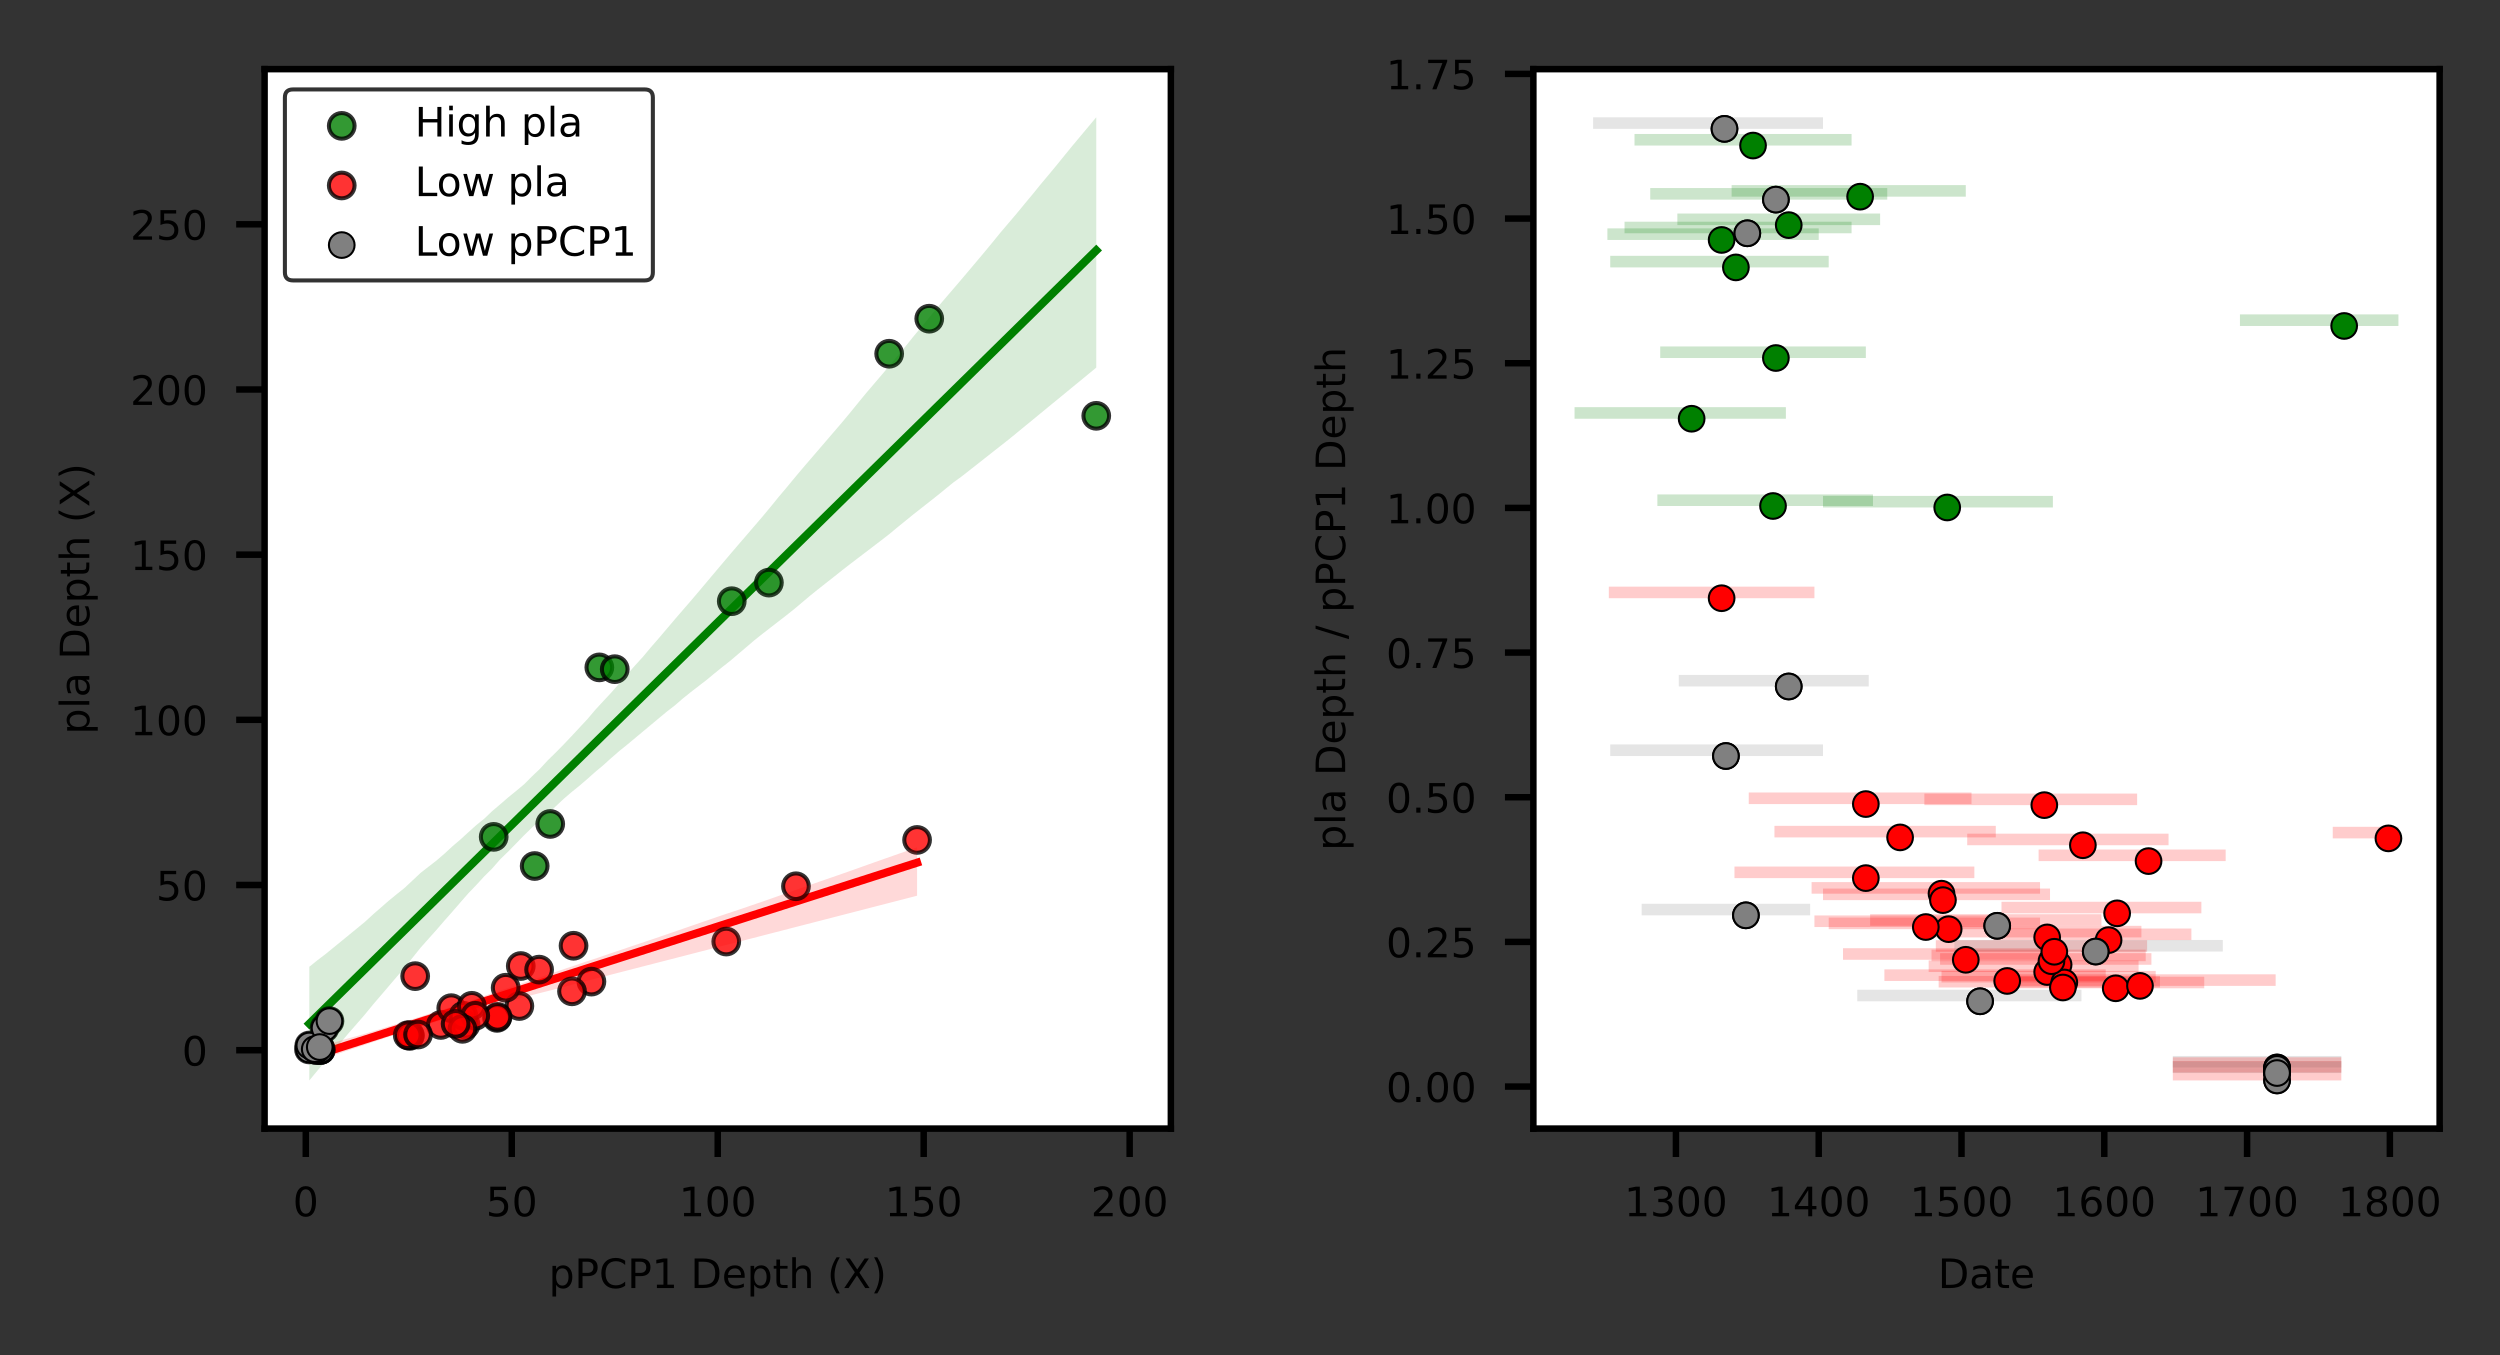 <?xml version="1.0" encoding="utf-8" standalone="no"?>
<!DOCTYPE svg PUBLIC "-//W3C//DTD SVG 1.1//EN"
  "http://www.w3.org/Graphics/SVG/1.1/DTD/svg11.dtd">
<!-- Created with matplotlib (https://matplotlib.org/) -->
<svg height="166.856pt" version="1.1" viewBox="0 0 307.858 166.856" width="307.858pt" xmlns="http://www.w3.org/2000/svg" xmlns:xlink="http://www.w3.org/1999/xlink">
 <rect x="0" y="0" width="307.858" height="166.856" fill="#333333" stroke="none"/>
 <defs>
  <style type="text/css">*{stroke-linecap:butt;stroke-linejoin:round;}</style>
 </defs>
 <g id="figure_1">
  <g id="patch_1">
   <path d="M 0 166.856 
L 307.858 166.856 
L 307.858 0 
L 0 0 
z
" style="fill:none;"/>
  </g>
  <g id="axes_1">
   <g id="patch_2">
    <path d="M 32.583 138.978 
L 144.183 138.978 
L 144.183 8.514 
L 32.583 8.514 
z
" style="fill:#ffffff;"/>
   </g>
   <g id="line2d_1">
    <path clip-path="url(#pe9fff3b851)" d="M 38.091 126.067 
L 39.07 125.105 
L 40.049 124.143 
L 41.028 123.181 
L 42.006 122.219 
L 42.985 121.257 
L 43.964 120.295 
L 44.943 119.333 
L 45.922 118.371 
L 46.901 117.409 
L 47.879 116.447 
L 48.858 115.485 
L 49.837 114.523 
L 50.816 113.561 
L 51.795 112.599 
L 52.774 111.637 
L 53.752 110.675 
L 54.731 109.713 
L 55.71 108.751 
L 56.689 107.789 
L 57.668 106.827 
L 58.647 105.865 
L 59.625 104.903 
L 60.604 103.941 
L 61.583 102.979 
L 62.562 102.017 
L 63.541 101.056 
L 64.52 100.094 
L 65.499 99.132 
L 66.477 98.17 
L 67.456 97.208 
L 68.435 96.246 
L 69.414 95.284 
L 70.393 94.322 
L 71.372 93.36 
L 72.35 92.398 
L 73.329 91.436 
L 74.308 90.474 
L 75.287 89.512 
L 76.266 88.55 
L 77.245 87.588 
L 78.223 86.626 
L 79.202 85.664 
L 80.181 84.702 
L 81.16 83.74 
L 82.139 82.778 
L 83.118 81.816 
L 84.097 80.854 
L 85.075 79.892 
L 86.054 78.93 
L 87.033 77.968 
L 88.012 77.006 
L 88.991 76.044 
L 89.97 75.082 
L 90.948 74.12 
L 91.927 73.158 
L 92.906 72.196 
L 93.885 71.234 
L 94.864 70.272 
L 95.843 69.31 
L 96.821 68.349 
L 97.8 67.387 
L 98.779 66.425 
L 99.758 65.463 
L 100.737 64.501 
L 101.716 63.539 
L 102.694 62.577 
L 103.673 61.615 
L 104.652 60.653 
L 105.631 59.691 
L 106.61 58.729 
L 107.589 57.767 
L 108.568 56.805 
L 109.546 55.843 
L 110.525 54.881 
L 111.504 53.919 
L 112.483 52.957 
L 113.462 51.995 
L 114.441 51.033 
L 115.419 50.071 
L 116.398 49.109 
L 117.377 48.147 
L 118.356 47.185 
L 119.335 46.223 
L 120.314 45.261 
L 121.292 44.299 
L 122.271 43.337 
L 123.25 42.375 
L 124.229 41.413 
L 125.208 40.451 
L 126.187 39.489 
L 127.165 38.527 
L 128.144 37.565 
L 129.123 36.603 
L 130.102 35.641 
L 131.081 34.68 
L 132.06 33.718 
L 133.039 32.756 
L 134.017 31.794 
L 134.996 30.832 
" style="fill:none;stroke:#008000;stroke-linecap:square;"/>
   </g>
   <g id="line2d_2">
    <path clip-path="url(#pe9fff3b851)" d="M 38.05 130.22 
L 38.806 129.978 
L 39.563 129.736 
L 40.319 129.494 
L 41.075 129.251 
L 41.832 129.009 
L 42.588 128.767 
L 43.345 128.524 
L 44.101 128.282 
L 44.857 128.04 
L 45.614 127.797 
L 46.37 127.555 
L 47.127 127.313 
L 47.883 127.071 
L 48.639 126.828 
L 49.396 126.586 
L 50.152 126.344 
L 50.909 126.101 
L 51.665 125.859 
L 52.421 125.617 
L 53.178 125.375 
L 53.934 125.132 
L 54.691 124.89 
L 55.447 124.648 
L 56.203 124.405 
L 56.96 124.163 
L 57.716 123.921 
L 58.473 123.678 
L 59.229 123.436 
L 59.985 123.194 
L 60.742 122.952 
L 61.498 122.709 
L 62.255 122.467 
L 63.011 122.225 
L 63.767 121.982 
L 64.524 121.74 
L 65.28 121.498 
L 66.037 121.255 
L 66.793 121.013 
L 67.549 120.771 
L 68.306 120.529 
L 69.062 120.286 
L 69.819 120.044 
L 70.575 119.802 
L 71.331 119.559 
L 72.088 119.317 
L 72.844 119.075 
L 73.6 118.833 
L 74.357 118.59 
L 75.113 118.348 
L 75.87 118.106 
L 76.626 117.863 
L 77.382 117.621 
L 78.139 117.379 
L 78.895 117.136 
L 79.652 116.894 
L 80.408 116.652 
L 81.164 116.41 
L 81.921 116.167 
L 82.677 115.925 
L 83.434 115.683 
L 84.19 115.44 
L 84.946 115.198 
L 85.703 114.956 
L 86.459 114.713 
L 87.216 114.471 
L 87.972 114.229 
L 88.728 113.987 
L 89.485 113.744 
L 90.241 113.502 
L 90.998 113.26 
L 91.754 113.017 
L 92.51 112.775 
L 93.267 112.533 
L 94.023 112.291 
L 94.78 112.048 
L 95.536 111.806 
L 96.292 111.564 
L 97.049 111.321 
L 97.805 111.079 
L 98.562 110.837 
L 99.318 110.594 
L 100.074 110.352 
L 100.831 110.11 
L 101.587 109.868 
L 102.344 109.625 
L 103.1 109.383 
L 103.856 109.141 
L 104.613 108.898 
L 105.369 108.656 
L 106.126 108.414 
L 106.882 108.172 
L 107.638 107.929 
L 108.395 107.687 
L 109.151 107.445 
L 109.907 107.202 
L 110.664 106.96 
L 111.42 106.718 
L 112.177 106.475 
L 112.933 106.233 
" style="fill:none;stroke:#ff0000;stroke-linecap:square;"/>
   </g>
   <g id="PathCollection_1">
    <defs>
     <path d="M 0 1.581 
C 0.419 1.581 0.822 1.415 1.118 1.118 
C 1.415 0.822 1.581 0.419 1.581 0 
C 1.581 -0.419 1.415 -0.822 1.118 -1.118 
C 0.822 -1.415 0.419 -1.581 0 -1.581 
C -0.419 -1.581 -0.822 -1.415 -1.118 -1.118 
C -1.415 -0.822 -1.581 -0.419 -1.581 0 
C -1.581 0.419 -1.415 0.822 -1.118 1.118 
C -0.822 1.415 -0.419 1.581 0 1.581 
z
" id="m1bbd4bdd4e" style="stroke:#000000;stroke-opacity:0.8;stroke-width:0.5;"/>
    </defs>
    <g clip-path="url(#pe9fff3b851)">
     <use style="fill:#008000;fill-opacity:0.8;stroke:#000000;stroke-opacity:0.8;stroke-width:0.5;" x="65.842" xlink:href="#m1bbd4bdd4e" y="106.645"/>
     <use style="fill:#008000;fill-opacity:0.8;stroke:#000000;stroke-opacity:0.8;stroke-width:0.5;" x="67.757" xlink:href="#m1bbd4bdd4e" y="101.465"/>
     <use style="fill:#008000;fill-opacity:0.8;stroke:#000000;stroke-opacity:0.8;stroke-width:0.5;" x="60.795" xlink:href="#m1bbd4bdd4e" y="103.055"/>
     <use style="fill:#008000;fill-opacity:0.8;stroke:#000000;stroke-opacity:0.8;stroke-width:0.5;" x="114.43" xlink:href="#m1bbd4bdd4e" y="39.246"/>
     <use style="fill:#008000;fill-opacity:0.8;stroke:#000000;stroke-opacity:0.8;stroke-width:0.5;" x="109.495" xlink:href="#m1bbd4bdd4e" y="43.56"/>
     <use style="fill:#008000;fill-opacity:0.8;stroke:#000000;stroke-opacity:0.8;stroke-width:0.5;" x="94.685" xlink:href="#m1bbd4bdd4e" y="71.744"/>
     <use style="fill:#008000;fill-opacity:0.8;stroke:#000000;stroke-opacity:0.8;stroke-width:0.5;" x="73.803" xlink:href="#m1bbd4bdd4e" y="82.184"/>
     <use style="fill:#008000;fill-opacity:0.8;stroke:#000000;stroke-opacity:0.8;stroke-width:0.5;" x="90.11" xlink:href="#m1bbd4bdd4e" y="74.033"/>
     <use style="fill:#008000;fill-opacity:0.8;stroke:#000000;stroke-opacity:0.8;stroke-width:0.5;" x="134.996" xlink:href="#m1bbd4bdd4e" y="51.206"/>
     <use style="fill:#008000;fill-opacity:0.8;stroke:#000000;stroke-opacity:0.8;stroke-width:0.5;" x="38.091" xlink:href="#m1bbd4bdd4e" y="128.745"/>
     <use style="fill:#008000;fill-opacity:0.8;stroke:#000000;stroke-opacity:0.8;stroke-width:0.5;" x="39.967" xlink:href="#m1bbd4bdd4e" y="126.589"/>
     <use style="fill:#008000;fill-opacity:0.8;stroke:#000000;stroke-opacity:0.8;stroke-width:0.5;" x="75.701" xlink:href="#m1bbd4bdd4e" y="82.404"/>
     <use style="fill:#008000;fill-opacity:0.8;stroke:#000000;stroke-opacity:0.8;stroke-width:0.5;" x="40.57" xlink:href="#m1bbd4bdd4e" y="125.74"/>
    </g>
   </g>
   <g id="PolyCollection_1">
    <path clip-path="url(#pe9fff3b851)" d="M 38.091 119.053 
L 38.091 133.048 
L 39.07 131.867 
L 40.049 130.686 
L 41.028 129.505 
L 42.006 128.327 
L 42.985 127.159 
L 43.964 126.049 
L 44.943 124.917 
L 45.922 123.722 
L 46.901 122.578 
L 47.879 121.432 
L 48.858 120.288 
L 49.837 119.141 
L 50.816 117.919 
L 51.795 116.697 
L 52.774 115.6 
L 53.752 114.506 
L 54.731 113.368 
L 55.71 112.263 
L 56.689 111.13 
L 57.668 110.01 
L 58.647 108.99 
L 59.625 107.927 
L 60.604 106.956 
L 61.583 105.834 
L 62.562 104.882 
L 63.541 103.885 
L 64.52 102.876 
L 65.499 101.925 
L 66.477 101.014 
L 67.456 100.205 
L 68.435 99.293 
L 69.414 98.377 
L 70.393 97.534 
L 71.372 96.746 
L 72.35 95.903 
L 73.329 95.033 
L 74.308 94.214 
L 75.287 93.328 
L 76.266 92.48 
L 77.245 91.69 
L 78.223 90.874 
L 79.202 90.058 
L 80.181 89.243 
L 81.16 88.425 
L 82.139 87.611 
L 83.118 86.856 
L 84.097 86.006 
L 85.075 85.22 
L 86.054 84.467 
L 87.033 83.712 
L 88.012 82.898 
L 88.991 82.109 
L 89.97 81.337 
L 90.948 80.505 
L 91.927 79.672 
L 92.906 78.838 
L 93.885 78.058 
L 94.864 77.3 
L 95.843 76.542 
L 96.821 75.784 
L 97.8 75.007 
L 98.779 74.183 
L 99.758 73.357 
L 100.737 72.567 
L 101.716 71.797 
L 102.694 71.027 
L 103.673 70.248 
L 104.652 69.488 
L 105.631 68.742 
L 106.61 67.997 
L 107.589 67.249 
L 108.568 66.5 
L 109.546 65.744 
L 110.525 64.927 
L 111.504 64.132 
L 112.483 63.337 
L 113.462 62.568 
L 114.441 61.798 
L 115.419 61.028 
L 116.398 60.229 
L 117.377 59.43 
L 118.356 58.722 
L 119.335 57.956 
L 120.314 57.186 
L 121.292 56.416 
L 122.271 55.646 
L 123.25 54.876 
L 124.229 54.106 
L 125.208 53.308 
L 126.187 52.504 
L 127.165 51.701 
L 128.144 50.897 
L 129.123 50.093 
L 130.102 49.29 
L 131.081 48.486 
L 132.06 47.682 
L 133.039 46.879 
L 134.017 46.075 
L 134.996 45.271 
L 134.996 14.444 
L 134.996 14.444 
L 134.017 15.612 
L 133.039 16.781 
L 132.06 17.95 
L 131.081 19.152 
L 130.102 20.357 
L 129.123 21.542 
L 128.144 22.705 
L 127.165 23.915 
L 126.187 25.088 
L 125.208 26.28 
L 124.229 27.43 
L 123.25 28.581 
L 122.271 29.782 
L 121.292 30.969 
L 120.314 32.132 
L 119.335 33.294 
L 118.356 34.451 
L 117.377 35.594 
L 116.398 36.737 
L 115.419 37.882 
L 114.441 39.076 
L 113.462 40.271 
L 112.483 41.439 
L 111.504 42.66 
L 110.525 43.829 
L 109.546 45.013 
L 108.568 46.171 
L 107.589 47.318 
L 106.61 48.466 
L 105.631 49.659 
L 104.652 50.86 
L 103.673 52.039 
L 102.694 53.178 
L 101.716 54.317 
L 100.737 55.456 
L 99.758 56.595 
L 98.779 57.734 
L 97.8 58.901 
L 96.821 60.087 
L 95.843 61.243 
L 94.864 62.452 
L 93.885 63.629 
L 92.906 64.769 
L 91.927 65.909 
L 90.948 67.048 
L 89.97 68.189 
L 88.991 69.343 
L 88.012 70.505 
L 87.033 71.668 
L 86.054 72.83 
L 85.075 73.984 
L 84.097 75.11 
L 83.118 76.246 
L 82.139 77.401 
L 81.16 78.555 
L 80.181 79.678 
L 79.202 80.851 
L 78.223 81.92 
L 77.245 83.04 
L 76.266 84.16 
L 75.287 85.275 
L 74.308 86.323 
L 73.329 87.384 
L 72.35 88.537 
L 71.372 89.588 
L 70.393 90.641 
L 69.414 91.674 
L 68.435 92.67 
L 67.456 93.627 
L 66.477 94.688 
L 65.499 95.615 
L 64.52 96.597 
L 63.541 97.416 
L 62.562 98.209 
L 61.583 99.055 
L 60.604 99.888 
L 59.625 100.823 
L 58.647 101.61 
L 57.668 102.492 
L 56.689 103.386 
L 55.71 104.223 
L 54.731 105.126 
L 53.752 105.968 
L 52.774 106.725 
L 51.795 107.49 
L 50.816 108.407 
L 49.837 109.327 
L 48.858 110.108 
L 47.879 110.909 
L 46.901 111.764 
L 45.922 112.617 
L 44.943 113.518 
L 43.964 114.32 
L 42.985 115.122 
L 42.006 115.922 
L 41.028 116.72 
L 40.049 117.519 
L 39.07 118.261 
L 38.091 119.053 
z
" style="fill:#008000;fill-opacity:0.15;"/>
   </g>
   <g id="PathCollection_2">
    <defs>
     <path d="M 0 1.581 
C 0.419 1.581 0.822 1.415 1.118 1.118 
C 1.415 0.822 1.581 0.419 1.581 0 
C 1.581 -0.419 1.415 -0.822 1.118 -1.118 
C 0.822 -1.415 0.419 -1.581 0 -1.581 
C -0.419 -1.581 -0.822 -1.415 -1.118 -1.118 
C -1.415 -0.822 -1.581 -0.419 -1.581 0 
C -1.581 0.419 -1.415 0.822 -1.118 1.118 
C -0.822 1.415 -0.419 1.581 0 1.581 
z
" id="m94aa28d5dd" style="stroke:#000000;stroke-opacity:0.8;stroke-width:0.5;"/>
    </defs>
    <g clip-path="url(#pe9fff3b851)">
     <use style="fill:#ff0000;fill-opacity:0.8;stroke:#000000;stroke-opacity:0.8;stroke-width:0.5;" x="61.207" xlink:href="#m94aa28d5dd" y="125.347"/>
     <use style="fill:#ff0000;fill-opacity:0.8;stroke:#000000;stroke-opacity:0.8;stroke-width:0.5;" x="63.956" xlink:href="#m94aa28d5dd" y="123.886"/>
     <use style="fill:#ff0000;fill-opacity:0.8;stroke:#000000;stroke-opacity:0.8;stroke-width:0.5;" x="57.338" xlink:href="#m94aa28d5dd" y="126.198"/>
     <use style="fill:#ff0000;fill-opacity:0.8;stroke:#000000;stroke-opacity:0.8;stroke-width:0.5;" x="70.628" xlink:href="#m94aa28d5dd" y="116.463"/>
     <use style="fill:#ff0000;fill-opacity:0.8;stroke:#000000;stroke-opacity:0.8;stroke-width:0.5;" x="50.469" xlink:href="#m94aa28d5dd" y="127.474"/>
     <use style="fill:#ff0000;fill-opacity:0.8;stroke:#000000;stroke-opacity:0.8;stroke-width:0.5;" x="50.447" xlink:href="#m94aa28d5dd" y="127.567"/>
     <use style="fill:#ff0000;fill-opacity:0.8;stroke:#000000;stroke-opacity:0.8;stroke-width:0.5;" x="61.269" xlink:href="#m94aa28d5dd" y="125.22"/>
     <use style="fill:#ff0000;fill-opacity:0.8;stroke:#000000;stroke-opacity:0.8;stroke-width:0.5;" x="54.282" xlink:href="#m94aa28d5dd" y="126.217"/>
     <use style="fill:#ff0000;fill-opacity:0.8;stroke:#000000;stroke-opacity:0.8;stroke-width:0.5;" x="55.568" xlink:href="#m94aa28d5dd" y="124.148"/>
     <use style="fill:#ff0000;fill-opacity:0.8;stroke:#000000;stroke-opacity:0.8;stroke-width:0.5;" x="57.064" xlink:href="#m94aa28d5dd" y="125.089"/>
     <use style="fill:#ff0000;fill-opacity:0.8;stroke:#000000;stroke-opacity:0.8;stroke-width:0.5;" x="51.127" xlink:href="#m94aa28d5dd" y="120.206"/>
     <use style="fill:#ff0000;fill-opacity:0.8;stroke:#000000;stroke-opacity:0.8;stroke-width:0.5;" x="50.212" xlink:href="#m94aa28d5dd" y="127.485"/>
     <use style="fill:#ff0000;fill-opacity:0.8;stroke:#000000;stroke-opacity:0.8;stroke-width:0.5;" x="58.098" xlink:href="#m94aa28d5dd" y="123.858"/>
     <use style="fill:#ff0000;fill-opacity:0.8;stroke:#000000;stroke-opacity:0.8;stroke-width:0.5;" x="62.27" xlink:href="#m94aa28d5dd" y="121.632"/>
     <use style="fill:#ff0000;fill-opacity:0.8;stroke:#000000;stroke-opacity:0.8;stroke-width:0.5;" x="58.525" xlink:href="#m94aa28d5dd" y="125.087"/>
     <use style="fill:#ff0000;fill-opacity:0.8;stroke:#000000;stroke-opacity:0.8;stroke-width:0.5;" x="98.017" xlink:href="#m94aa28d5dd" y="109.136"/>
     <use style="fill:#ff0000;fill-opacity:0.8;stroke:#000000;stroke-opacity:0.8;stroke-width:0.5;" x="72.829" xlink:href="#m94aa28d5dd" y="120.879"/>
     <use style="fill:#ff0000;fill-opacity:0.8;stroke:#000000;stroke-opacity:0.8;stroke-width:0.5;" x="56.95" xlink:href="#m94aa28d5dd" y="126.695"/>
     <use style="fill:#ff0000;fill-opacity:0.8;stroke:#000000;stroke-opacity:0.8;stroke-width:0.5;" x="38.277" xlink:href="#m94aa28d5dd" y="128.978"/>
     <use style="fill:#ff0000;fill-opacity:0.8;stroke:#000000;stroke-opacity:0.8;stroke-width:0.5;" x="38.481" xlink:href="#m94aa28d5dd" y="128.945"/>
     <use style="fill:#ff0000;fill-opacity:0.8;stroke:#000000;stroke-opacity:0.8;stroke-width:0.5;" x="39.483" xlink:href="#m94aa28d5dd" y="129.287"/>
     <use style="fill:#ff0000;fill-opacity:0.8;stroke:#000000;stroke-opacity:0.8;stroke-width:0.5;" x="38.869" xlink:href="#m94aa28d5dd" y="129.291"/>
     <use style="fill:#ff0000;fill-opacity:0.8;stroke:#000000;stroke-opacity:0.8;stroke-width:0.5;" x="39.507" xlink:href="#m94aa28d5dd" y="129.277"/>
     <use style="fill:#ff0000;fill-opacity:0.8;stroke:#000000;stroke-opacity:0.8;stroke-width:0.5;" x="39.439" xlink:href="#m94aa28d5dd" y="129.308"/>
     <use style="fill:#ff0000;fill-opacity:0.8;stroke:#000000;stroke-opacity:0.8;stroke-width:0.5;" x="38.996" xlink:href="#m94aa28d5dd" y="129.298"/>
     <use style="fill:#ff0000;fill-opacity:0.8;stroke:#000000;stroke-opacity:0.8;stroke-width:0.5;" x="38.05" xlink:href="#m94aa28d5dd" y="129.229"/>
     <use style="fill:#ff0000;fill-opacity:0.8;stroke:#000000;stroke-opacity:0.8;stroke-width:0.5;" x="112.933" xlink:href="#m94aa28d5dd" y="103.432"/>
     <use style="fill:#ff0000;fill-opacity:0.8;stroke:#000000;stroke-opacity:0.8;stroke-width:0.5;" x="51.479" xlink:href="#m94aa28d5dd" y="127.394"/>
     <use style="fill:#ff0000;fill-opacity:0.8;stroke:#000000;stroke-opacity:0.8;stroke-width:0.5;" x="70.439" xlink:href="#m94aa28d5dd" y="122.075"/>
     <use style="fill:#ff0000;fill-opacity:0.8;stroke:#000000;stroke-opacity:0.8;stroke-width:0.5;" x="56.105" xlink:href="#m94aa28d5dd" y="126.081"/>
     <use style="fill:#ff0000;fill-opacity:0.8;stroke:#000000;stroke-opacity:0.8;stroke-width:0.5;" x="89.433" xlink:href="#m94aa28d5dd" y="115.945"/>
     <use style="fill:#ff0000;fill-opacity:0.8;stroke:#000000;stroke-opacity:0.8;stroke-width:0.5;" x="38.656" xlink:href="#m94aa28d5dd" y="129.136"/>
     <use style="fill:#ff0000;fill-opacity:0.8;stroke:#000000;stroke-opacity:0.8;stroke-width:0.5;" x="38.759" xlink:href="#m94aa28d5dd" y="129.192"/>
     <use style="fill:#ff0000;fill-opacity:0.8;stroke:#000000;stroke-opacity:0.8;stroke-width:0.5;" x="39.378" xlink:href="#m94aa28d5dd" y="128.939"/>
     <use style="fill:#ff0000;fill-opacity:0.8;stroke:#000000;stroke-opacity:0.8;stroke-width:0.5;" x="64.129" xlink:href="#m94aa28d5dd" y="118.959"/>
     <use style="fill:#ff0000;fill-opacity:0.8;stroke:#000000;stroke-opacity:0.8;stroke-width:0.5;" x="66.387" xlink:href="#m94aa28d5dd" y="119.402"/>
    </g>
   </g>
   <g id="PolyCollection_2">
    <path clip-path="url(#pe9fff3b851)" d="M 38.05 129.233 
L 38.05 130.968 
L 38.806 130.704 
L 39.563 130.451 
L 40.319 130.201 
L 41.075 129.949 
L 41.832 129.695 
L 42.588 129.432 
L 43.345 129.185 
L 44.101 128.939 
L 44.857 128.694 
L 45.614 128.429 
L 46.37 128.175 
L 47.127 127.93 
L 47.883 127.669 
L 48.639 127.415 
L 49.396 127.163 
L 50.152 126.916 
L 50.909 126.678 
L 51.665 126.457 
L 52.421 126.233 
L 53.178 125.996 
L 53.934 125.758 
L 54.691 125.532 
L 55.447 125.31 
L 56.203 125.086 
L 56.96 124.851 
L 57.716 124.639 
L 58.473 124.428 
L 59.229 124.219 
L 59.985 124.025 
L 60.742 123.826 
L 61.498 123.611 
L 62.255 123.393 
L 63.011 123.208 
L 63.767 123.004 
L 64.524 122.796 
L 65.28 122.594 
L 66.037 122.4 
L 66.793 122.21 
L 67.549 122.02 
L 68.306 121.83 
L 69.062 121.64 
L 69.819 121.437 
L 70.575 121.228 
L 71.331 121.03 
L 72.088 120.835 
L 72.844 120.64 
L 73.6 120.445 
L 74.357 120.25 
L 75.113 120.055 
L 75.87 119.86 
L 76.626 119.665 
L 77.382 119.47 
L 78.139 119.275 
L 78.895 119.08 
L 79.652 118.885 
L 80.408 118.691 
L 81.164 118.497 
L 81.921 118.302 
L 82.677 118.107 
L 83.434 117.912 
L 84.19 117.717 
L 84.946 117.522 
L 85.703 117.327 
L 86.459 117.132 
L 87.216 116.937 
L 87.972 116.742 
L 88.728 116.547 
L 89.485 116.352 
L 90.241 116.157 
L 90.998 115.962 
L 91.754 115.767 
L 92.51 115.572 
L 93.267 115.377 
L 94.023 115.18 
L 94.78 114.985 
L 95.536 114.79 
L 96.292 114.595 
L 97.049 114.399 
L 97.805 114.204 
L 98.562 114.009 
L 99.318 113.814 
L 100.074 113.619 
L 100.831 113.424 
L 101.587 113.229 
L 102.344 113.034 
L 103.1 112.839 
L 103.856 112.644 
L 104.613 112.448 
L 105.369 112.253 
L 106.126 112.058 
L 106.882 111.863 
L 107.638 111.668 
L 108.395 111.473 
L 109.151 111.278 
L 109.907 111.083 
L 110.664 110.888 
L 111.42 110.693 
L 112.177 110.498 
L 112.933 110.302 
L 112.933 104.338 
L 112.933 104.338 
L 112.177 104.606 
L 111.42 104.874 
L 110.664 105.14 
L 109.907 105.406 
L 109.151 105.671 
L 108.395 105.937 
L 107.638 106.204 
L 106.882 106.473 
L 106.126 106.742 
L 105.369 107.011 
L 104.613 107.28 
L 103.856 107.547 
L 103.1 107.81 
L 102.344 108.071 
L 101.587 108.332 
L 100.831 108.594 
L 100.074 108.858 
L 99.318 109.124 
L 98.562 109.389 
L 97.805 109.655 
L 97.049 109.92 
L 96.292 110.186 
L 95.536 110.451 
L 94.78 110.717 
L 94.023 110.982 
L 93.267 111.24 
L 92.51 111.497 
L 91.754 111.762 
L 90.998 112.014 
L 90.241 112.266 
L 89.485 112.518 
L 88.728 112.772 
L 87.972 113.033 
L 87.216 113.294 
L 86.459 113.552 
L 85.703 113.816 
L 84.946 114.077 
L 84.19 114.339 
L 83.434 114.6 
L 82.677 114.861 
L 81.921 115.122 
L 81.164 115.383 
L 80.408 115.642 
L 79.652 115.895 
L 78.895 116.149 
L 78.139 116.403 
L 77.382 116.657 
L 76.626 116.917 
L 75.87 117.171 
L 75.113 117.425 
L 74.357 117.684 
L 73.6 117.947 
L 72.844 118.197 
L 72.088 118.441 
L 71.331 118.702 
L 70.575 118.963 
L 69.819 119.206 
L 69.062 119.469 
L 68.306 119.731 
L 67.549 119.979 
L 66.793 120.242 
L 66.037 120.495 
L 65.28 120.746 
L 64.524 121.003 
L 63.767 121.258 
L 63.011 121.511 
L 62.255 121.766 
L 61.498 122.012 
L 60.742 122.26 
L 59.985 122.516 
L 59.229 122.776 
L 58.473 123.033 
L 57.716 123.282 
L 56.96 123.52 
L 56.203 123.762 
L 55.447 124.008 
L 54.691 124.262 
L 53.934 124.501 
L 53.178 124.732 
L 52.421 124.98 
L 51.665 125.224 
L 50.909 125.464 
L 50.152 125.694 
L 49.396 125.935 
L 48.639 126.164 
L 47.883 126.395 
L 47.127 126.631 
L 46.37 126.866 
L 45.614 127.095 
L 44.857 127.324 
L 44.101 127.545 
L 43.345 127.743 
L 42.588 127.952 
L 41.832 128.175 
L 41.075 128.39 
L 40.319 128.604 
L 39.563 128.819 
L 38.806 129.03 
L 38.05 129.233 
z
" style="fill:#ff0000;fill-opacity:0.15;"/>
   </g>
   <g id="PathCollection_3">
    <defs>
     <path d="M 0 1.581 
C 0.419 1.581 0.822 1.415 1.118 1.118 
C 1.415 0.822 1.581 0.419 1.581 0 
C 1.581 -0.419 1.415 -0.822 1.118 -1.118 
C 0.822 -1.415 0.419 -1.581 0 -1.581 
C -0.419 -1.581 -0.822 -1.415 -1.118 -1.118 
C -1.415 -0.822 -1.581 -0.419 -1.581 0 
C -1.581 0.419 -1.415 0.822 -1.118 1.118 
C -0.822 1.415 -0.419 1.581 0 1.581 
z
" id="m992257eb5c" style="stroke:#000000;stroke-width:0.253;"/>
    </defs>
    <g clip-path="url(#pe9fff3b851)">
     <use style="fill:#808080;stroke:#000000;stroke-width:0.253;" x="38.277" xlink:href="#m992257eb5c" y="128.978"/>
     <use style="fill:#808080;stroke:#000000;stroke-width:0.253;" x="38.481" xlink:href="#m992257eb5c" y="128.945"/>
     <use style="fill:#808080;stroke:#000000;stroke-width:0.253;" x="39.483" xlink:href="#m992257eb5c" y="129.287"/>
     <use style="fill:#808080;stroke:#000000;stroke-width:0.253;" x="38.869" xlink:href="#m992257eb5c" y="129.291"/>
     <use style="fill:#808080;stroke:#000000;stroke-width:0.253;" x="39.507" xlink:href="#m992257eb5c" y="129.277"/>
     <use style="fill:#808080;stroke:#000000;stroke-width:0.253;" x="39.439" xlink:href="#m992257eb5c" y="129.308"/>
     <use style="fill:#808080;stroke:#000000;stroke-width:0.253;" x="38.996" xlink:href="#m992257eb5c" y="129.298"/>
     <use style="fill:#808080;stroke:#000000;stroke-width:0.253;" x="38.05" xlink:href="#m992257eb5c" y="129.229"/>
     <use style="fill:#808080;stroke:#000000;stroke-width:0.253;" x="38.656" xlink:href="#m992257eb5c" y="129.136"/>
     <use style="fill:#808080;stroke:#000000;stroke-width:0.253;" x="38.091" xlink:href="#m992257eb5c" y="128.745"/>
     <use style="fill:#808080;stroke:#000000;stroke-width:0.253;" x="39.967" xlink:href="#m992257eb5c" y="126.589"/>
     <use style="fill:#808080;stroke:#000000;stroke-width:0.253;" x="38.759" xlink:href="#m992257eb5c" y="129.192"/>
     <use style="fill:#808080;stroke:#000000;stroke-width:0.253;" x="39.378" xlink:href="#m992257eb5c" y="128.939"/>
     <use style="fill:#808080;stroke:#000000;stroke-width:0.253;" x="40.57" xlink:href="#m992257eb5c" y="125.74"/>
    </g>
   </g>
   <g id="matplotlib.axis_1">
    <g id="xtick_1">
     <g id="line2d_3">
      <defs>
       <path d="M 0 0 
L 0 3.5 
" id="m44d49d49bc" style="stroke:#000000;stroke-width:0.8;"/>
      </defs>
      <g>
       <use style="stroke:#000000;stroke-width:0.8;" x="37.656" xlink:href="#m44d49d49bc" y="138.978"/>
      </g>
     </g>
     <g id="text_1">
      <!-- 0 -->
      <g transform="translate(36.065 149.777)scale(0.05 -0.05)">
       <defs>
        <path d="M 31.781 66.406 
Q 24.172 66.406 20.328 58.906 
Q 16.5 51.422 16.5 36.375 
Q 16.5 21.391 20.328 13.891 
Q 24.172 6.391 31.781 6.391 
Q 39.453 6.391 43.281 13.891 
Q 47.125 21.391 47.125 36.375 
Q 47.125 51.422 43.281 58.906 
Q 39.453 66.406 31.781 66.406 
z
M 31.781 74.219 
Q 44.047 74.219 50.516 64.516 
Q 56.984 54.828 56.984 36.375 
Q 56.984 17.969 50.516 8.266 
Q 44.047 -1.422 31.781 -1.422 
Q 19.531 -1.422 13.062 8.266 
Q 6.594 17.969 6.594 36.375 
Q 6.594 54.828 13.062 64.516 
Q 19.531 74.219 31.781 74.219 
z
" id="DejaVuSans-48"/>
       </defs>
       <use xlink:href="#DejaVuSans-48"/>
      </g>
     </g>
    </g>
    <g id="xtick_2">
     <g id="line2d_4">
      <g>
       <use style="stroke:#000000;stroke-width:0.8;" x="63.019" xlink:href="#m44d49d49bc" y="138.978"/>
      </g>
     </g>
     <g id="text_2">
      <!-- 50 -->
      <g transform="translate(59.838 149.777)scale(0.05 -0.05)">
       <defs>
        <path d="M 10.797 72.906 
L 49.516 72.906 
L 49.516 64.594 
L 19.828 64.594 
L 19.828 46.734 
Q 21.969 47.469 24.109 47.828 
Q 26.266 48.188 28.422 48.188 
Q 40.625 48.188 47.75 41.5 
Q 54.891 34.812 54.891 23.391 
Q 54.891 11.625 47.562 5.094 
Q 40.234 -1.422 26.906 -1.422 
Q 22.312 -1.422 17.547 -0.641 
Q 12.797 0.141 7.719 1.703 
L 7.719 11.625 
Q 12.109 9.234 16.797 8.062 
Q 21.484 6.891 26.703 6.891 
Q 35.156 6.891 40.078 11.328 
Q 45.016 15.766 45.016 23.391 
Q 45.016 31 40.078 35.438 
Q 35.156 39.891 26.703 39.891 
Q 22.75 39.891 18.812 39.016 
Q 14.891 38.141 10.797 36.281 
z
" id="DejaVuSans-53"/>
       </defs>
       <use xlink:href="#DejaVuSans-53"/>
       <use x="63.623" xlink:href="#DejaVuSans-48"/>
      </g>
     </g>
    </g>
    <g id="xtick_3">
     <g id="line2d_5">
      <g>
       <use style="stroke:#000000;stroke-width:0.8;" x="88.383" xlink:href="#m44d49d49bc" y="138.978"/>
      </g>
     </g>
     <g id="text_3">
      <!-- 100 -->
      <g transform="translate(83.611 149.777)scale(0.05 -0.05)">
       <defs>
        <path d="M 12.406 8.297 
L 28.516 8.297 
L 28.516 63.922 
L 10.984 60.406 
L 10.984 69.391 
L 28.422 72.906 
L 38.281 72.906 
L 38.281 8.297 
L 54.391 8.297 
L 54.391 0 
L 12.406 0 
z
" id="DejaVuSans-49"/>
       </defs>
       <use xlink:href="#DejaVuSans-49"/>
       <use x="63.623" xlink:href="#DejaVuSans-48"/>
       <use x="127.246" xlink:href="#DejaVuSans-48"/>
      </g>
     </g>
    </g>
    <g id="xtick_4">
     <g id="line2d_6">
      <g>
       <use style="stroke:#000000;stroke-width:0.8;" x="113.746" xlink:href="#m44d49d49bc" y="138.978"/>
      </g>
     </g>
     <g id="text_4">
      <!-- 150 -->
      <g transform="translate(108.975 149.777)scale(0.05 -0.05)">
       <use xlink:href="#DejaVuSans-49"/>
       <use x="63.623" xlink:href="#DejaVuSans-53"/>
       <use x="127.246" xlink:href="#DejaVuSans-48"/>
      </g>
     </g>
    </g>
    <g id="xtick_5">
     <g id="line2d_7">
      <g>
       <use style="stroke:#000000;stroke-width:0.8;" x="139.11" xlink:href="#m44d49d49bc" y="138.978"/>
      </g>
     </g>
     <g id="text_5">
      <!-- 200 -->
      <g transform="translate(134.338 149.777)scale(0.05 -0.05)">
       <defs>
        <path d="M 19.188 8.297 
L 53.609 8.297 
L 53.609 0 
L 7.328 0 
L 7.328 8.297 
Q 12.938 14.109 22.625 23.891 
Q 32.328 33.688 34.812 36.531 
Q 39.547 41.844 41.422 45.531 
Q 43.312 49.219 43.312 52.781 
Q 43.312 58.594 39.234 62.25 
Q 35.156 65.922 28.609 65.922 
Q 23.969 65.922 18.812 64.312 
Q 13.672 62.703 7.812 59.422 
L 7.812 69.391 
Q 13.766 71.781 18.938 73 
Q 24.125 74.219 28.422 74.219 
Q 39.75 74.219 46.484 68.547 
Q 53.219 62.891 53.219 53.422 
Q 53.219 48.922 51.531 44.891 
Q 49.859 40.875 45.406 35.406 
Q 44.188 33.984 37.641 27.219 
Q 31.109 20.453 19.188 8.297 
z
" id="DejaVuSans-50"/>
       </defs>
       <use xlink:href="#DejaVuSans-50"/>
       <use x="63.623" xlink:href="#DejaVuSans-48"/>
       <use x="127.246" xlink:href="#DejaVuSans-48"/>
      </g>
     </g>
    </g>
    <g id="text_6">
     <!-- pPCP1 Depth (X) -->
     <g transform="translate(67.577 158.616)scale(0.05 -0.05)">
      <defs>
       <path d="M 18.109 8.203 
L 18.109 -20.797 
L 9.078 -20.797 
L 9.078 54.688 
L 18.109 54.688 
L 18.109 46.391 
Q 20.953 51.266 25.266 53.625 
Q 29.594 56 35.594 56 
Q 45.562 56 51.781 48.094 
Q 58.016 40.188 58.016 27.297 
Q 58.016 14.406 51.781 6.484 
Q 45.562 -1.422 35.594 -1.422 
Q 29.594 -1.422 25.266 0.953 
Q 20.953 3.328 18.109 8.203 
z
M 48.688 27.297 
Q 48.688 37.203 44.609 42.844 
Q 40.531 48.484 33.406 48.484 
Q 26.266 48.484 22.188 42.844 
Q 18.109 37.203 18.109 27.297 
Q 18.109 17.391 22.188 11.75 
Q 26.266 6.109 33.406 6.109 
Q 40.531 6.109 44.609 11.75 
Q 48.688 17.391 48.688 27.297 
z
" id="DejaVuSans-112"/>
       <path d="M 19.672 64.797 
L 19.672 37.406 
L 32.078 37.406 
Q 38.969 37.406 42.719 40.969 
Q 46.484 44.531 46.484 51.125 
Q 46.484 57.672 42.719 61.234 
Q 38.969 64.797 32.078 64.797 
z
M 9.812 72.906 
L 32.078 72.906 
Q 44.344 72.906 50.609 67.359 
Q 56.891 61.812 56.891 51.125 
Q 56.891 40.328 50.609 34.812 
Q 44.344 29.297 32.078 29.297 
L 19.672 29.297 
L 19.672 0 
L 9.812 0 
z
" id="DejaVuSans-80"/>
       <path d="M 64.406 67.281 
L 64.406 56.891 
Q 59.422 61.531 53.781 63.812 
Q 48.141 66.109 41.797 66.109 
Q 29.297 66.109 22.656 58.469 
Q 16.016 50.828 16.016 36.375 
Q 16.016 21.969 22.656 14.328 
Q 29.297 6.688 41.797 6.688 
Q 48.141 6.688 53.781 8.984 
Q 59.422 11.281 64.406 15.922 
L 64.406 5.609 
Q 59.234 2.094 53.438 0.328 
Q 47.656 -1.422 41.219 -1.422 
Q 24.656 -1.422 15.125 8.703 
Q 5.609 18.844 5.609 36.375 
Q 5.609 53.953 15.125 64.078 
Q 24.656 74.219 41.219 74.219 
Q 47.75 74.219 53.531 72.484 
Q 59.328 70.75 64.406 67.281 
z
" id="DejaVuSans-67"/>
       <path id="DejaVuSans-32"/>
       <path d="M 19.672 64.797 
L 19.672 8.109 
L 31.594 8.109 
Q 46.688 8.109 53.688 14.938 
Q 60.688 21.781 60.688 36.531 
Q 60.688 51.172 53.688 57.984 
Q 46.688 64.797 31.594 64.797 
z
M 9.812 72.906 
L 30.078 72.906 
Q 51.266 72.906 61.172 64.094 
Q 71.094 55.281 71.094 36.531 
Q 71.094 17.672 61.125 8.828 
Q 51.172 0 30.078 0 
L 9.812 0 
z
" id="DejaVuSans-68"/>
       <path d="M 56.203 29.594 
L 56.203 25.203 
L 14.891 25.203 
Q 15.484 15.922 20.484 11.062 
Q 25.484 6.203 34.422 6.203 
Q 39.594 6.203 44.453 7.469 
Q 49.312 8.734 54.109 11.281 
L 54.109 2.781 
Q 49.266 0.734 44.188 -0.344 
Q 39.109 -1.422 33.891 -1.422 
Q 20.797 -1.422 13.156 6.188 
Q 5.516 13.812 5.516 26.812 
Q 5.516 40.234 12.766 48.109 
Q 20.016 56 32.328 56 
Q 43.359 56 49.781 48.891 
Q 56.203 41.797 56.203 29.594 
z
M 47.219 32.234 
Q 47.125 39.594 43.094 43.984 
Q 39.062 48.391 32.422 48.391 
Q 24.906 48.391 20.391 44.141 
Q 15.875 39.891 15.188 32.172 
z
" id="DejaVuSans-101"/>
       <path d="M 18.312 70.219 
L 18.312 54.688 
L 36.812 54.688 
L 36.812 47.703 
L 18.312 47.703 
L 18.312 18.016 
Q 18.312 11.328 20.141 9.422 
Q 21.969 7.516 27.594 7.516 
L 36.812 7.516 
L 36.812 0 
L 27.594 0 
Q 17.188 0 13.234 3.875 
Q 9.281 7.766 9.281 18.016 
L 9.281 47.703 
L 2.688 47.703 
L 2.688 54.688 
L 9.281 54.688 
L 9.281 70.219 
z
" id="DejaVuSans-116"/>
       <path d="M 54.891 33.016 
L 54.891 0 
L 45.906 0 
L 45.906 32.719 
Q 45.906 40.484 42.875 44.328 
Q 39.844 48.188 33.797 48.188 
Q 26.516 48.188 22.312 43.547 
Q 18.109 38.922 18.109 30.906 
L 18.109 0 
L 9.078 0 
L 9.078 75.984 
L 18.109 75.984 
L 18.109 46.188 
Q 21.344 51.125 25.703 53.562 
Q 30.078 56 35.797 56 
Q 45.219 56 50.047 50.172 
Q 54.891 44.344 54.891 33.016 
z
" id="DejaVuSans-104"/>
       <path d="M 31 75.875 
Q 24.469 64.656 21.281 53.656 
Q 18.109 42.672 18.109 31.391 
Q 18.109 20.125 21.312 9.062 
Q 24.516 -2 31 -13.188 
L 23.188 -13.188 
Q 15.875 -1.703 12.234 9.375 
Q 8.594 20.453 8.594 31.391 
Q 8.594 42.281 12.203 53.312 
Q 15.828 64.359 23.188 75.875 
z
" id="DejaVuSans-40"/>
       <path d="M 6.297 72.906 
L 16.891 72.906 
L 35.016 45.797 
L 53.219 72.906 
L 63.812 72.906 
L 40.375 37.891 
L 65.375 0 
L 54.781 0 
L 34.281 31 
L 13.625 0 
L 2.984 0 
L 29 38.922 
z
" id="DejaVuSans-88"/>
       <path d="M 8.016 75.875 
L 15.828 75.875 
Q 23.141 64.359 26.781 53.312 
Q 30.422 42.281 30.422 31.391 
Q 30.422 20.453 26.781 9.375 
Q 23.141 -1.703 15.828 -13.188 
L 8.016 -13.188 
Q 14.5 -2 17.703 9.062 
Q 20.906 20.125 20.906 31.391 
Q 20.906 42.672 17.703 53.656 
Q 14.5 64.656 8.016 75.875 
z
" id="DejaVuSans-41"/>
      </defs>
      <use xlink:href="#DejaVuSans-112"/>
      <use x="63.477" xlink:href="#DejaVuSans-80"/>
      <use x="123.779" xlink:href="#DejaVuSans-67"/>
      <use x="193.604" xlink:href="#DejaVuSans-80"/>
      <use x="253.906" xlink:href="#DejaVuSans-49"/>
      <use x="317.529" xlink:href="#DejaVuSans-32"/>
      <use x="349.316" xlink:href="#DejaVuSans-68"/>
      <use x="426.318" xlink:href="#DejaVuSans-101"/>
      <use x="487.842" xlink:href="#DejaVuSans-112"/>
      <use x="551.318" xlink:href="#DejaVuSans-116"/>
      <use x="590.527" xlink:href="#DejaVuSans-104"/>
      <use x="653.906" xlink:href="#DejaVuSans-32"/>
      <use x="685.693" xlink:href="#DejaVuSans-40"/>
      <use x="724.707" xlink:href="#DejaVuSans-88"/>
      <use x="793.213" xlink:href="#DejaVuSans-41"/>
     </g>
    </g>
   </g>
   <g id="matplotlib.axis_2">
    <g id="ytick_1">
     <g id="line2d_8">
      <defs>
       <path d="M 0 0 
L -3.5 0 
" id="mfc9fcff835" style="stroke:#000000;stroke-width:0.8;"/>
      </defs>
      <g>
       <use style="stroke:#000000;stroke-width:0.8;" x="32.583" xlink:href="#mfc9fcff835" y="129.323"/>
      </g>
     </g>
     <g id="text_7">
      <!-- 0 -->
      <g transform="translate(22.402 131.222)scale(0.05 -0.05)">
       <use xlink:href="#DejaVuSans-48"/>
      </g>
     </g>
    </g>
    <g id="ytick_2">
     <g id="line2d_9">
      <g>
       <use style="stroke:#000000;stroke-width:0.8;" x="32.583" xlink:href="#mfc9fcff835" y="108.983"/>
      </g>
     </g>
     <g id="text_8">
      <!-- 50 -->
      <g transform="translate(19.22 110.883)scale(0.05 -0.05)">
       <use xlink:href="#DejaVuSans-53"/>
       <use x="63.623" xlink:href="#DejaVuSans-48"/>
      </g>
     </g>
    </g>
    <g id="ytick_3">
     <g id="line2d_10">
      <g>
       <use style="stroke:#000000;stroke-width:0.8;" x="32.583" xlink:href="#mfc9fcff835" y="88.643"/>
      </g>
     </g>
     <g id="text_9">
      <!-- 100 -->
      <g transform="translate(16.039 90.543)scale(0.05 -0.05)">
       <use xlink:href="#DejaVuSans-49"/>
       <use x="63.623" xlink:href="#DejaVuSans-48"/>
       <use x="127.246" xlink:href="#DejaVuSans-48"/>
      </g>
     </g>
    </g>
    <g id="ytick_4">
     <g id="line2d_11">
      <g>
       <use style="stroke:#000000;stroke-width:0.8;" x="32.583" xlink:href="#mfc9fcff835" y="68.303"/>
      </g>
     </g>
     <g id="text_10">
      <!-- 150 -->
      <g transform="translate(16.039 70.203)scale(0.05 -0.05)">
       <use xlink:href="#DejaVuSans-49"/>
       <use x="63.623" xlink:href="#DejaVuSans-53"/>
       <use x="127.246" xlink:href="#DejaVuSans-48"/>
      </g>
     </g>
    </g>
    <g id="ytick_5">
     <g id="line2d_12">
      <g>
       <use style="stroke:#000000;stroke-width:0.8;" x="32.583" xlink:href="#mfc9fcff835" y="47.963"/>
      </g>
     </g>
     <g id="text_11">
      <!-- 200 -->
      <g transform="translate(16.039 49.863)scale(0.05 -0.05)">
       <use xlink:href="#DejaVuSans-50"/>
       <use x="63.623" xlink:href="#DejaVuSans-48"/>
       <use x="127.246" xlink:href="#DejaVuSans-48"/>
      </g>
     </g>
    </g>
    <g id="ytick_6">
     <g id="line2d_13">
      <g>
       <use style="stroke:#000000;stroke-width:0.8;" x="32.583" xlink:href="#mfc9fcff835" y="27.623"/>
      </g>
     </g>
     <g id="text_12">
      <!-- 250 -->
      <g transform="translate(16.039 29.523)scale(0.05 -0.05)">
       <use xlink:href="#DejaVuSans-50"/>
       <use x="63.623" xlink:href="#DejaVuSans-53"/>
       <use x="127.246" xlink:href="#DejaVuSans-48"/>
      </g>
     </g>
    </g>
    <g id="text_13">
     <!-- pla Depth (X) -->
     <g transform="translate(10.999 90.427)rotate(-90)scale(0.05 -0.05)">
      <defs>
       <path d="M 9.422 75.984 
L 18.406 75.984 
L 18.406 0 
L 9.422 0 
z
" id="DejaVuSans-108"/>
       <path d="M 34.281 27.484 
Q 23.391 27.484 19.188 25 
Q 14.984 22.516 14.984 16.5 
Q 14.984 11.719 18.141 8.906 
Q 21.297 6.109 26.703 6.109 
Q 34.188 6.109 38.703 11.406 
Q 43.219 16.703 43.219 25.484 
L 43.219 27.484 
z
M 52.203 31.203 
L 52.203 0 
L 43.219 0 
L 43.219 8.297 
Q 40.141 3.328 35.547 0.953 
Q 30.953 -1.422 24.312 -1.422 
Q 15.922 -1.422 10.953 3.297 
Q 6 8.016 6 15.922 
Q 6 25.141 12.172 29.828 
Q 18.359 34.516 30.609 34.516 
L 43.219 34.516 
L 43.219 35.406 
Q 43.219 41.609 39.141 45 
Q 35.062 48.391 27.688 48.391 
Q 23 48.391 18.547 47.266 
Q 14.109 46.141 10.016 43.891 
L 10.016 52.203 
Q 14.938 54.109 19.578 55.047 
Q 24.219 56 28.609 56 
Q 40.484 56 46.344 49.844 
Q 52.203 43.703 52.203 31.203 
z
" id="DejaVuSans-97"/>
      </defs>
      <use xlink:href="#DejaVuSans-112"/>
      <use x="63.477" xlink:href="#DejaVuSans-108"/>
      <use x="91.26" xlink:href="#DejaVuSans-97"/>
      <use x="152.539" xlink:href="#DejaVuSans-32"/>
      <use x="184.326" xlink:href="#DejaVuSans-68"/>
      <use x="261.328" xlink:href="#DejaVuSans-101"/>
      <use x="322.852" xlink:href="#DejaVuSans-112"/>
      <use x="386.328" xlink:href="#DejaVuSans-116"/>
      <use x="425.537" xlink:href="#DejaVuSans-104"/>
      <use x="488.916" xlink:href="#DejaVuSans-32"/>
      <use x="520.703" xlink:href="#DejaVuSans-40"/>
      <use x="559.717" xlink:href="#DejaVuSans-88"/>
      <use x="628.223" xlink:href="#DejaVuSans-41"/>
     </g>
    </g>
   </g>
   <g id="patch_3">
    <path d="M 32.583 138.978 
L 32.583 8.514 
" style="fill:none;stroke:#000000;stroke-linecap:square;stroke-linejoin:miter;stroke-width:0.8;"/>
   </g>
   <g id="patch_4">
    <path d="M 144.183 138.978 
L 144.183 8.514 
" style="fill:none;stroke:#000000;stroke-linecap:square;stroke-linejoin:miter;stroke-width:0.8;"/>
   </g>
   <g id="patch_5">
    <path d="M 32.583 138.978 
L 144.183 138.978 
" style="fill:none;stroke:#000000;stroke-linecap:square;stroke-linejoin:miter;stroke-width:0.8;"/>
   </g>
   <g id="patch_6">
    <path d="M 32.583 8.514 
L 144.183 8.514 
" style="fill:none;stroke:#000000;stroke-linecap:square;stroke-linejoin:miter;stroke-width:0.8;"/>
   </g>
   <g id="legend_1">
    <g id="patch_7">
     <path d="M 36.083 34.531 
L 79.395 34.531 
Q 80.395 34.531 80.395 33.531 
L 80.395 12.014 
Q 80.395 11.014 79.395 11.014 
L 36.083 11.014 
Q 35.083 11.014 35.083 12.014 
L 35.083 33.531 
Q 35.083 34.531 36.083 34.531 
z
" style="fill:#ffffff;opacity:0.8;stroke:#000000;stroke-linejoin:miter;stroke-width:0.5;"/>
    </g>
    <g id="PathCollection_4">
     <g>
      <use style="fill:#008000;fill-opacity:0.8;stroke:#000000;stroke-opacity:0.8;stroke-width:0.5;" x="42.083" xlink:href="#m1bbd4bdd4e" y="15.501"/>
     </g>
    </g>
    <g id="text_14">
     <!-- High pla -->
     <g transform="translate(51.083 16.813)scale(0.05 -0.05)">
      <defs>
       <path d="M 9.812 72.906 
L 19.672 72.906 
L 19.672 43.016 
L 55.516 43.016 
L 55.516 72.906 
L 65.375 72.906 
L 65.375 0 
L 55.516 0 
L 55.516 34.719 
L 19.672 34.719 
L 19.672 0 
L 9.812 0 
z
" id="DejaVuSans-72"/>
       <path d="M 9.422 54.688 
L 18.406 54.688 
L 18.406 0 
L 9.422 0 
z
M 9.422 75.984 
L 18.406 75.984 
L 18.406 64.594 
L 9.422 64.594 
z
" id="DejaVuSans-105"/>
       <path d="M 45.406 27.984 
Q 45.406 37.75 41.375 43.109 
Q 37.359 48.484 30.078 48.484 
Q 22.859 48.484 18.828 43.109 
Q 14.797 37.75 14.797 27.984 
Q 14.797 18.266 18.828 12.891 
Q 22.859 7.516 30.078 7.516 
Q 37.359 7.516 41.375 12.891 
Q 45.406 18.266 45.406 27.984 
z
M 54.391 6.781 
Q 54.391 -7.172 48.188 -13.984 
Q 42 -20.797 29.203 -20.797 
Q 24.469 -20.797 20.266 -20.094 
Q 16.062 -19.391 12.109 -17.922 
L 12.109 -9.188 
Q 16.062 -11.328 19.922 -12.344 
Q 23.781 -13.375 27.781 -13.375 
Q 36.625 -13.375 41.016 -8.766 
Q 45.406 -4.156 45.406 5.172 
L 45.406 9.625 
Q 42.625 4.781 38.281 2.391 
Q 33.938 0 27.875 0 
Q 17.828 0 11.672 7.656 
Q 5.516 15.328 5.516 27.984 
Q 5.516 40.672 11.672 48.328 
Q 17.828 56 27.875 56 
Q 33.938 56 38.281 53.609 
Q 42.625 51.219 45.406 46.391 
L 45.406 54.688 
L 54.391 54.688 
z
" id="DejaVuSans-103"/>
      </defs>
      <use xlink:href="#DejaVuSans-72"/>
      <use x="75.195" xlink:href="#DejaVuSans-105"/>
      <use x="102.979" xlink:href="#DejaVuSans-103"/>
      <use x="166.455" xlink:href="#DejaVuSans-104"/>
      <use x="229.834" xlink:href="#DejaVuSans-32"/>
      <use x="261.621" xlink:href="#DejaVuSans-112"/>
      <use x="325.098" xlink:href="#DejaVuSans-108"/>
      <use x="352.881" xlink:href="#DejaVuSans-97"/>
     </g>
    </g>
    <g id="PathCollection_5">
     <g>
      <use style="fill:#ff0000;fill-opacity:0.8;stroke:#000000;stroke-opacity:0.8;stroke-width:0.5;" x="42.083" xlink:href="#m94aa28d5dd" y="22.84"/>
     </g>
    </g>
    <g id="text_15">
     <!-- Low pla -->
     <g transform="translate(51.083 24.152)scale(0.05 -0.05)">
      <defs>
       <path d="M 9.812 72.906 
L 19.672 72.906 
L 19.672 8.297 
L 55.172 8.297 
L 55.172 0 
L 9.812 0 
z
" id="DejaVuSans-76"/>
       <path d="M 30.609 48.391 
Q 23.391 48.391 19.188 42.75 
Q 14.984 37.109 14.984 27.297 
Q 14.984 17.484 19.156 11.844 
Q 23.344 6.203 30.609 6.203 
Q 37.797 6.203 41.984 11.859 
Q 46.188 17.531 46.188 27.297 
Q 46.188 37.016 41.984 42.703 
Q 37.797 48.391 30.609 48.391 
z
M 30.609 56 
Q 42.328 56 49.016 48.375 
Q 55.719 40.766 55.719 27.297 
Q 55.719 13.875 49.016 6.219 
Q 42.328 -1.422 30.609 -1.422 
Q 18.844 -1.422 12.172 6.219 
Q 5.516 13.875 5.516 27.297 
Q 5.516 40.766 12.172 48.375 
Q 18.844 56 30.609 56 
z
" id="DejaVuSans-111"/>
       <path d="M 4.203 54.688 
L 13.188 54.688 
L 24.422 12.016 
L 35.594 54.688 
L 46.188 54.688 
L 57.422 12.016 
L 68.609 54.688 
L 77.594 54.688 
L 63.281 0 
L 52.688 0 
L 40.922 44.828 
L 29.109 0 
L 18.5 0 
z
" id="DejaVuSans-119"/>
      </defs>
      <use xlink:href="#DejaVuSans-76"/>
      <use x="53.963" xlink:href="#DejaVuSans-111"/>
      <use x="115.145" xlink:href="#DejaVuSans-119"/>
      <use x="196.932" xlink:href="#DejaVuSans-32"/>
      <use x="228.719" xlink:href="#DejaVuSans-112"/>
      <use x="292.195" xlink:href="#DejaVuSans-108"/>
      <use x="319.979" xlink:href="#DejaVuSans-97"/>
     </g>
    </g>
    <g id="PathCollection_6">
     <g>
      <use style="fill:#808080;stroke:#000000;stroke-width:0.253;" x="42.083" xlink:href="#m992257eb5c" y="30.179"/>
     </g>
    </g>
    <g id="text_16">
     <!-- Low pPCP1 -->
     <g transform="translate(51.083 31.491)scale(0.05 -0.05)">
      <use xlink:href="#DejaVuSans-76"/>
      <use x="53.963" xlink:href="#DejaVuSans-111"/>
      <use x="115.145" xlink:href="#DejaVuSans-119"/>
      <use x="196.932" xlink:href="#DejaVuSans-32"/>
      <use x="228.719" xlink:href="#DejaVuSans-112"/>
      <use x="292.195" xlink:href="#DejaVuSans-80"/>
      <use x="352.498" xlink:href="#DejaVuSans-67"/>
      <use x="422.322" xlink:href="#DejaVuSans-80"/>
      <use x="482.625" xlink:href="#DejaVuSans-49"/>
     </g>
    </g>
   </g>
  </g>
  <g id="axes_2">
   <g id="patch_8">
    <path d="M 188.823 138.978 
L 300.423 138.978 
L 300.423 8.514 
L 188.823 8.514 
z
" style="fill:#ffffff;"/>
   </g>
   <g id="patch_9">
    <path clip-path="url(#p4264f6f546)" d="M 238.908 118.803 
L 264.931 118.803 
L 264.931 117.378 
L 238.908 117.378 
z
" style="fill:#ff0000;opacity:0.2;"/>
   </g>
   <g id="patch_10">
    <path clip-path="url(#p4264f6f546)" d="M 237.677 115.435 
L 263.7 115.435 
L 263.7 114.01 
L 237.677 114.01 
z
" style="fill:#ff0000;opacity:0.2;"/>
   </g>
   <g id="patch_11">
    <path clip-path="url(#p4264f6f546)" d="M 237.502 119.698 
L 263.349 119.698 
L 263.349 118.272 
L 237.502 118.272 
z
" style="fill:#ff0000;opacity:0.2;"/>
   </g>
   <g id="patch_12">
    <path clip-path="url(#p4264f6f546)" d="M 236.974 99.148 
L 263.173 99.148 
L 263.173 97.723 
L 236.974 97.723 
z
" style="fill:#ff0000;opacity:0.2;"/>
   </g>
   <g id="patch_13">
    <path clip-path="url(#p4264f6f546)" d="M 239.084 120.984 
L 265.459 120.984 
L 265.459 119.559 
L 239.084 119.559 
z
" style="fill:#ff0000;opacity:0.2;"/>
   </g>
   <g id="patch_14">
    <path clip-path="url(#p4264f6f546)" d="M 238.732 121.603 
L 265.986 121.603 
L 265.986 120.177 
L 238.732 120.177 
z
" style="fill:#ff0000;opacity:0.2;"/>
   </g>
   <g id="patch_15">
    <path clip-path="url(#p4264f6f546)" d="M 237.853 118.365 
L 264.228 118.365 
L 264.228 116.94 
L 237.853 116.94 
z
" style="fill:#ff0000;opacity:0.2;"/>
   </g>
   <g id="patch_16">
    <path clip-path="url(#p4264f6f546)" d="M 238.381 117.203 
L 264.404 117.203 
L 264.404 115.778 
L 238.381 115.778 
z
" style="fill:#ff0000;opacity:0.2;"/>
   </g>
   <g id="patch_17">
    <path clip-path="url(#p4264f6f546)" d="M 213.589 108.134 
L 243.128 108.134 
L 243.128 106.709 
L 213.589 106.709 
z
" style="fill:#ff0000;opacity:0.2;"/>
   </g>
   <g id="patch_18">
    <path clip-path="url(#p4264f6f546)" d="M 225.193 114.421 
L 251.216 114.421 
L 251.216 112.996 
L 225.193 112.996 
z
" style="fill:#ff0000;opacity:0.2;"/>
   </g>
   <g id="patch_19">
    <path clip-path="url(#p4264f6f546)" d="M 198.115 73.667 
L 223.435 73.667 
L 223.435 72.242 
L 198.115 72.242 
z
" style="fill:#ff0000;opacity:0.2;"/>
   </g>
   <g id="patch_20">
    <path clip-path="url(#p4264f6f546)" d="M 204.094 62.311 
L 230.644 62.311 
L 230.644 60.886 
L 204.094 60.886 
z
" style="fill:#008000;opacity:0.2;"/>
   </g>
   <g id="patch_21">
    <path clip-path="url(#p4264f6f546)" d="M 232.051 120.798 
L 259.305 120.798 
L 259.305 119.373 
L 232.051 119.373 
z
" style="fill:#ff0000;opacity:0.2;"/>
   </g>
   <g id="patch_22">
    <path clip-path="url(#p4264f6f546)" d="M 193.896 51.565 
L 219.919 51.565 
L 219.919 50.14 
L 193.896 50.14 
z
" style="fill:#008000;opacity:0.2;"/>
   </g>
   <g id="patch_23">
    <path clip-path="url(#p4264f6f546)" d="M 223.084 110.05 
L 251.216 110.05 
L 251.216 108.625 
L 223.084 108.625 
z
" style="fill:#ff0000;opacity:0.2;"/>
   </g>
   <g id="patch_24">
    <path clip-path="url(#p4264f6f546)" d="M 251.041 106.039 
L 274.075 106.039 
L 274.075 104.614 
L 251.041 104.614 
z
" style="fill:#ff0000;opacity:0.2;"/>
   </g>
   <g id="patch_25">
    <path clip-path="url(#p4264f6f546)" d="M 245.414 115.767 
L 269.855 115.767 
L 269.855 114.342 
L 245.414 114.342 
z
" style="fill:#ff0000;opacity:0.2;"/>
   </g>
   <g id="patch_26">
    <path clip-path="url(#p4264f6f546)" d="M 242.249 104.086 
L 267.041 104.086 
L 267.041 102.661 
L 242.249 102.661 
z
" style="fill:#ff0000;opacity:0.2;"/>
   </g>
   <g id="patch_27">
    <path clip-path="url(#p4264f6f546)" d="M 246.469 112.471 
L 271.085 112.471 
L 271.085 111.046 
L 246.469 111.046 
z
" style="fill:#ff0000;opacity:0.2;"/>
   </g>
   <g id="patch_28">
    <path clip-path="url(#p4264f6f546)" d="M 246.469 121.702 
L 271.437 121.702 
L 271.437 120.277 
L 246.469 120.277 
z
" style="fill:#ff0000;opacity:0.2;"/>
   </g>
   <g id="patch_29">
    <path clip-path="url(#p4264f6f546)" d="M 198.291 32.929 
L 225.193 32.929 
L 225.193 31.503 
L 198.291 31.503 
z
" style="fill:#008000;opacity:0.2;"/>
   </g>
   <g id="patch_30">
    <path clip-path="url(#p4264f6f546)" d="M 197.94 29.548 
L 223.963 29.548 
L 223.963 28.122 
L 197.94 28.122 
z
" style="fill:#008000;opacity:0.2;"/>
   </g>
   <g id="patch_31">
    <path clip-path="url(#p4264f6f546)" d="M 206.555 27.722 
L 231.523 27.722 
L 231.523 26.296 
L 206.555 26.296 
z
" style="fill:#008000;opacity:0.2;"/>
   </g>
   <g id="patch_32">
    <path clip-path="url(#p4264f6f546)" d="M 204.445 44.088 
L 229.765 44.088 
L 229.765 42.663 
L 204.445 42.663 
z
" style="fill:#008000;opacity:0.2;"/>
   </g>
   <g id="patch_33">
    <path clip-path="url(#p4264f6f546)" d="M 206.731 84.535 
L 230.117 84.535 
L 230.117 83.109 
L 206.731 83.109 
z
" style="fill:#808080;opacity:0.2;"/>
   </g>
   <g id="patch_34">
    <path clip-path="url(#p4264f6f546)" d="M 198.291 93.098 
L 224.49 93.098 
L 224.49 91.672 
L 198.291 91.672 
z
" style="fill:#808080;opacity:0.2;"/>
   </g>
   <g id="patch_35">
    <path clip-path="url(#p4264f6f546)" d="M 267.569 132.076 
L 288.317 132.076 
L 288.317 130.651 
L 267.569 130.651 
z
" style="fill:#ff0000;opacity:0.2;"/>
   </g>
   <g id="patch_36">
    <path clip-path="url(#p4264f6f546)" d="M 267.569 131.456 
L 288.317 131.456 
L 288.317 130.031 
L 267.569 130.031 
z
" style="fill:#808080;opacity:0.2;"/>
   </g>
   <g id="patch_37">
    <path clip-path="url(#p4264f6f546)" d="M 267.569 131.621 
L 288.317 131.621 
L 288.317 130.196 
L 267.569 130.196 
z
" style="fill:#ff0000;opacity:0.2;"/>
   </g>
   <g id="patch_38">
    <path clip-path="url(#p4264f6f546)" d="M 267.569 133.048 
L 288.317 133.048 
L 288.317 131.623 
L 267.569 131.623 
z
" style="fill:#ff0000;opacity:0.2;"/>
   </g>
   <g id="patch_39">
    <path clip-path="url(#p4264f6f546)" d="M 267.569 132.138 
L 288.317 132.138 
L 288.317 130.712 
L 267.569 130.712 
z
" style="fill:#808080;opacity:0.2;"/>
   </g>
   <g id="patch_40">
    <path clip-path="url(#p4264f6f546)" d="M 202.16 112.717 
L 222.908 112.717 
L 222.908 111.292 
L 202.16 111.292 
z
" style="fill:#808080;opacity:0.2;"/>
   </g>
   <g id="patch_41">
    <path clip-path="url(#p4264f6f546)" d="M 201.28 17.924 
L 228.007 17.924 
L 228.007 16.499 
L 201.28 16.499 
z
" style="fill:#008000;opacity:0.2;"/>
   </g>
   <g id="patch_42">
    <path clip-path="url(#p4264f6f546)" d="M 287.262 103.241 
L 295.35 103.241 
L 295.35 101.816 
L 287.262 101.816 
z
" style="fill:#ff0000;opacity:0.2;"/>
   </g>
   <g id="patch_43">
    <path clip-path="url(#p4264f6f546)" d="M 275.833 40.141 
L 295.35 40.141 
L 295.35 38.716 
L 275.833 38.716 
z
" style="fill:#008000;opacity:0.2;"/>
   </g>
   <g id="patch_44">
    <path clip-path="url(#p4264f6f546)" d="M 246.469 121.405 
L 280.229 121.405 
L 280.229 119.98 
L 246.469 119.98 
z
" style="fill:#ff0000;opacity:0.2;"/>
   </g>
   <g id="patch_45">
    <path clip-path="url(#p4264f6f546)" d="M 224.49 62.492 
L 252.799 62.492 
L 252.799 61.067 
L 224.49 61.067 
z
" style="fill:#008000;opacity:0.2;"/>
   </g>
   <g id="patch_46">
    <path clip-path="url(#p4264f6f546)" d="M 223.435 114.158 
L 246.997 114.158 
L 246.997 112.733 
L 223.435 112.733 
z
" style="fill:#ff0000;opacity:0.2;"/>
   </g>
   <g id="patch_47">
    <path clip-path="url(#p4264f6f546)" d="M 226.952 118.191 
L 254.206 118.191 
L 254.206 116.766 
L 226.952 116.766 
z
" style="fill:#ff0000;opacity:0.2;"/>
   </g>
   <g id="patch_48">
    <path clip-path="url(#p4264f6f546)" d="M 224.49 110.845 
L 252.447 110.845 
L 252.447 109.42 
L 224.49 109.42 
z
" style="fill:#ff0000;opacity:0.2;"/>
   </g>
   <g id="patch_49">
    <path clip-path="url(#p4264f6f546)" d="M 240.667 117.176 
L 273.723 117.176 
L 273.723 115.751 
L 240.667 115.751 
z
" style="fill:#808080;opacity:0.2;"/>
   </g>
   <g id="patch_50">
    <path clip-path="url(#p4264f6f546)" d="M 196.181 15.869 
L 224.49 15.869 
L 224.49 14.444 
L 196.181 14.444 
z
" style="fill:#808080;opacity:0.2;"/>
   </g>
   <g id="patch_51">
    <path clip-path="url(#p4264f6f546)" d="M 200.05 28.727 
L 228.007 28.727 
L 228.007 27.302 
L 200.05 27.302 
z
" style="fill:#008000;opacity:0.2;"/>
   </g>
   <g id="patch_52">
    <path clip-path="url(#p4264f6f546)" d="M 228.71 123.302 
L 256.316 123.302 
L 256.316 121.877 
L 228.71 121.877 
z
" style="fill:#808080;opacity:0.2;"/>
   </g>
   <g id="patch_53">
    <path clip-path="url(#p4264f6f546)" d="M 230.293 114.006 
L 258.777 114.006 
L 258.777 112.581 
L 230.293 112.581 
z
" style="fill:#ff0000;opacity:0.2;"/>
   </g>
   <g id="patch_54">
    <path clip-path="url(#p4264f6f546)" d="M 215.347 99.016 
L 242.777 99.016 
L 242.777 97.591 
L 215.347 97.591 
z
" style="fill:#ff0000;opacity:0.2;"/>
   </g>
   <g id="patch_55">
    <path clip-path="url(#p4264f6f546)" d="M 218.512 103.121 
L 245.766 103.121 
L 245.766 101.696 
L 218.512 101.696 
z
" style="fill:#ff0000;opacity:0.2;"/>
   </g>
   <g id="patch_56">
    <path clip-path="url(#p4264f6f546)" d="M 213.237 24.219 
L 242.073 24.219 
L 242.073 22.793 
L 213.237 22.793 
z
" style="fill:#008000;opacity:0.2;"/>
   </g>
   <g id="patch_57">
    <path clip-path="url(#p4264f6f546)" d="M 203.215 24.582 
L 232.403 24.582 
L 232.403 23.157 
L 203.215 23.157 
z
" style="fill:#008000;opacity:0.2;"/>
   </g>
   <g id="PathCollection_7">
    <defs>
     <path d="M 0 1.581 
C 0.419 1.581 0.822 1.415 1.118 1.118 
C 1.415 0.822 1.581 0.419 1.581 0 
C 1.581 -0.419 1.415 -0.822 1.118 -1.118 
C 0.822 -1.415 0.419 -1.581 0 -1.581 
C -0.419 -1.581 -0.822 -1.415 -1.118 -1.118 
C -1.415 -0.822 -1.581 -0.419 -1.581 0 
C -1.581 0.419 -1.415 0.822 -1.118 1.118 
C -0.822 1.415 -0.419 1.581 0 1.581 
z
" id="m3d0ff9284a" style="stroke:#000000;stroke-width:0.253;"/>
    </defs>
    <g clip-path="url(#p4264f6f546)">
     <use style="fill:#008000;stroke:#000000;stroke-width:0.253;" x="218.336" xlink:href="#m3d0ff9284a" y="62.311"/>
     <use style="fill:#008000;stroke:#000000;stroke-width:0.253;" x="208.314" xlink:href="#m3d0ff9284a" y="51.565"/>
     <use style="fill:#008000;stroke:#000000;stroke-width:0.253;" x="213.764" xlink:href="#m3d0ff9284a" y="32.929"/>
     <use style="fill:#008000;stroke:#000000;stroke-width:0.253;" x="212.006" xlink:href="#m3d0ff9284a" y="29.548"/>
     <use style="fill:#008000;stroke:#000000;stroke-width:0.253;" x="220.27" xlink:href="#m3d0ff9284a" y="27.722"/>
     <use style="fill:#008000;stroke:#000000;stroke-width:0.253;" x="218.688" xlink:href="#m3d0ff9284a" y="44.088"/>
     <use style="fill:#008000;stroke:#000000;stroke-width:0.253;" x="215.874" xlink:href="#m3d0ff9284a" y="17.924"/>
     <use style="fill:#008000;stroke:#000000;stroke-width:0.253;" x="288.669" xlink:href="#m3d0ff9284a" y="40.141"/>
     <use style="fill:#008000;stroke:#000000;stroke-width:0.253;" x="239.787" xlink:href="#m3d0ff9284a" y="62.492"/>
     <use style="fill:#008000;stroke:#000000;stroke-width:0.253;" x="212.358" xlink:href="#m3d0ff9284a" y="15.869"/>
     <use style="fill:#008000;stroke:#000000;stroke-width:0.253;" x="215.171" xlink:href="#m3d0ff9284a" y="28.727"/>
     <use style="fill:#008000;stroke:#000000;stroke-width:0.253;" x="229.062" xlink:href="#m3d0ff9284a" y="24.219"/>
     <use style="fill:#008000;stroke:#000000;stroke-width:0.253;" x="218.688" xlink:href="#m3d0ff9284a" y="24.582"/>
    </g>
   </g>
   <g id="PathCollection_8">
    <defs>
     <path d="M 0 1.581 
C 0.419 1.581 0.822 1.415 1.118 1.118 
C 1.415 0.822 1.581 0.419 1.581 0 
C 1.581 -0.419 1.415 -0.822 1.118 -1.118 
C 0.822 -1.415 0.419 -1.581 0 -1.581 
C -0.419 -1.581 -0.822 -1.415 -1.118 -1.118 
C -1.415 -0.822 -1.581 -0.419 -1.581 0 
C -1.581 0.419 -1.415 0.822 -1.118 1.118 
C -0.822 1.415 -0.419 1.581 0 1.581 
z
" id="m84023c998c" style="stroke:#000000;stroke-width:0.253;"/>
    </defs>
    <g clip-path="url(#p4264f6f546)">
     <use style="fill:#ff0000;stroke:#000000;stroke-width:0.253;" x="253.502" xlink:href="#m84023c998c" y="118.803"/>
     <use style="fill:#ff0000;stroke:#000000;stroke-width:0.253;" x="252.096" xlink:href="#m84023c998c" y="115.435"/>
     <use style="fill:#ff0000;stroke:#000000;stroke-width:0.253;" x="252.096" xlink:href="#m84023c998c" y="119.698"/>
     <use style="fill:#ff0000;stroke:#000000;stroke-width:0.253;" x="251.744" xlink:href="#m84023c998c" y="99.148"/>
     <use style="fill:#ff0000;stroke:#000000;stroke-width:0.253;" x="254.206" xlink:href="#m84023c998c" y="120.984"/>
     <use style="fill:#ff0000;stroke:#000000;stroke-width:0.253;" x="254.03" xlink:href="#m84023c998c" y="121.603"/>
     <use style="fill:#ff0000;stroke:#000000;stroke-width:0.253;" x="252.623" xlink:href="#m84023c998c" y="118.365"/>
     <use style="fill:#ff0000;stroke:#000000;stroke-width:0.253;" x="252.975" xlink:href="#m84023c998c" y="117.203"/>
     <use style="fill:#ff0000;stroke:#000000;stroke-width:0.253;" x="229.765" xlink:href="#m84023c998c" y="108.134"/>
     <use style="fill:#ff0000;stroke:#000000;stroke-width:0.253;" x="239.963" xlink:href="#m84023c998c" y="114.421"/>
     <use style="fill:#ff0000;stroke:#000000;stroke-width:0.253;" x="212.006" xlink:href="#m84023c998c" y="73.667"/>
     <use style="fill:#ff0000;stroke:#000000;stroke-width:0.253;" x="247.172" xlink:href="#m84023c998c" y="120.798"/>
     <use style="fill:#ff0000;stroke:#000000;stroke-width:0.253;" x="239.084" xlink:href="#m84023c998c" y="110.05"/>
     <use style="fill:#ff0000;stroke:#000000;stroke-width:0.253;" x="264.58" xlink:href="#m84023c998c" y="106.039"/>
     <use style="fill:#ff0000;stroke:#000000;stroke-width:0.253;" x="259.656" xlink:href="#m84023c998c" y="115.767"/>
     <use style="fill:#ff0000;stroke:#000000;stroke-width:0.253;" x="256.491" xlink:href="#m84023c998c" y="104.086"/>
     <use style="fill:#ff0000;stroke:#000000;stroke-width:0.253;" x="260.711" xlink:href="#m84023c998c" y="112.471"/>
     <use style="fill:#ff0000;stroke:#000000;stroke-width:0.253;" x="260.536" xlink:href="#m84023c998c" y="121.702"/>
     <use style="fill:#ff0000;stroke:#000000;stroke-width:0.253;" x="220.27" xlink:href="#m84023c998c" y="84.535"/>
     <use style="fill:#ff0000;stroke:#000000;stroke-width:0.253;" x="212.534" xlink:href="#m84023c998c" y="93.098"/>
     <use style="fill:#ff0000;stroke:#000000;stroke-width:0.253;" x="280.404" xlink:href="#m84023c998c" y="132.076"/>
     <use style="fill:#ff0000;stroke:#000000;stroke-width:0.253;" x="280.404" xlink:href="#m84023c998c" y="131.456"/>
     <use style="fill:#ff0000;stroke:#000000;stroke-width:0.253;" x="280.404" xlink:href="#m84023c998c" y="131.621"/>
     <use style="fill:#ff0000;stroke:#000000;stroke-width:0.253;" x="280.404" xlink:href="#m84023c998c" y="133.048"/>
     <use style="fill:#ff0000;stroke:#000000;stroke-width:0.253;" x="280.404" xlink:href="#m84023c998c" y="132.138"/>
     <use style="fill:#ff0000;stroke:#000000;stroke-width:0.253;" x="214.995" xlink:href="#m84023c998c" y="112.717"/>
     <use style="fill:#ff0000;stroke:#000000;stroke-width:0.253;" x="294.119" xlink:href="#m84023c998c" y="103.241"/>
     <use style="fill:#ff0000;stroke:#000000;stroke-width:0.253;" x="263.525" xlink:href="#m84023c998c" y="121.405"/>
     <use style="fill:#ff0000;stroke:#000000;stroke-width:0.253;" x="237.15" xlink:href="#m84023c998c" y="114.158"/>
     <use style="fill:#ff0000;stroke:#000000;stroke-width:0.253;" x="242.073" xlink:href="#m84023c998c" y="118.191"/>
     <use style="fill:#ff0000;stroke:#000000;stroke-width:0.253;" x="239.26" xlink:href="#m84023c998c" y="110.845"/>
     <use style="fill:#ff0000;stroke:#000000;stroke-width:0.253;" x="258.074" xlink:href="#m84023c998c" y="117.176"/>
     <use style="fill:#ff0000;stroke:#000000;stroke-width:0.253;" x="243.832" xlink:href="#m84023c998c" y="123.302"/>
     <use style="fill:#ff0000;stroke:#000000;stroke-width:0.253;" x="245.942" xlink:href="#m84023c998c" y="114.006"/>
     <use style="fill:#ff0000;stroke:#000000;stroke-width:0.253;" x="229.765" xlink:href="#m84023c998c" y="99.016"/>
     <use style="fill:#ff0000;stroke:#000000;stroke-width:0.253;" x="233.985" xlink:href="#m84023c998c" y="103.121"/>
    </g>
   </g>
   <g id="PathCollection_9">
    <g clip-path="url(#p4264f6f546)">
     <use style="fill:#808080;stroke:#000000;stroke-width:0.253;" x="220.27" xlink:href="#m992257eb5c" y="84.535"/>
     <use style="fill:#808080;stroke:#000000;stroke-width:0.253;" x="212.534" xlink:href="#m992257eb5c" y="93.098"/>
     <use style="fill:#808080;stroke:#000000;stroke-width:0.253;" x="280.404" xlink:href="#m992257eb5c" y="132.076"/>
     <use style="fill:#808080;stroke:#000000;stroke-width:0.253;" x="280.404" xlink:href="#m992257eb5c" y="131.456"/>
     <use style="fill:#808080;stroke:#000000;stroke-width:0.253;" x="280.404" xlink:href="#m992257eb5c" y="131.621"/>
     <use style="fill:#808080;stroke:#000000;stroke-width:0.253;" x="280.404" xlink:href="#m992257eb5c" y="133.048"/>
     <use style="fill:#808080;stroke:#000000;stroke-width:0.253;" x="280.404" xlink:href="#m992257eb5c" y="132.138"/>
     <use style="fill:#808080;stroke:#000000;stroke-width:0.253;" x="214.995" xlink:href="#m992257eb5c" y="112.717"/>
     <use style="fill:#808080;stroke:#000000;stroke-width:0.253;" x="258.074" xlink:href="#m992257eb5c" y="117.176"/>
     <use style="fill:#808080;stroke:#000000;stroke-width:0.253;" x="212.358" xlink:href="#m992257eb5c" y="15.869"/>
     <use style="fill:#808080;stroke:#000000;stroke-width:0.253;" x="215.171" xlink:href="#m992257eb5c" y="28.727"/>
     <use style="fill:#808080;stroke:#000000;stroke-width:0.253;" x="243.832" xlink:href="#m992257eb5c" y="123.302"/>
     <use style="fill:#808080;stroke:#000000;stroke-width:0.253;" x="245.942" xlink:href="#m992257eb5c" y="114.006"/>
     <use style="fill:#808080;stroke:#000000;stroke-width:0.253;" x="218.688" xlink:href="#m992257eb5c" y="24.582"/>
    </g>
   </g>
   <g id="matplotlib.axis_3">
    <g id="xtick_6">
     <g id="line2d_14">
      <g>
       <use style="stroke:#000000;stroke-width:0.8;" x="206.38" xlink:href="#m44d49d49bc" y="138.978"/>
      </g>
     </g>
     <g id="text_17">
      <!-- 1300 -->
      <g transform="translate(200.017 149.777)scale(0.05 -0.05)">
       <defs>
        <path d="M 40.578 39.312 
Q 47.656 37.797 51.625 33 
Q 55.609 28.219 55.609 21.188 
Q 55.609 10.406 48.188 4.484 
Q 40.766 -1.422 27.094 -1.422 
Q 22.516 -1.422 17.656 -0.516 
Q 12.797 0.391 7.625 2.203 
L 7.625 11.719 
Q 11.719 9.328 16.594 8.109 
Q 21.484 6.891 26.812 6.891 
Q 36.078 6.891 40.938 10.547 
Q 45.797 14.203 45.797 21.188 
Q 45.797 27.641 41.281 31.266 
Q 36.766 34.906 28.719 34.906 
L 20.219 34.906 
L 20.219 43.016 
L 29.109 43.016 
Q 36.375 43.016 40.234 45.922 
Q 44.094 48.828 44.094 54.297 
Q 44.094 59.906 40.109 62.906 
Q 36.141 65.922 28.719 65.922 
Q 24.656 65.922 20.016 65.031 
Q 15.375 64.156 9.812 62.312 
L 9.812 71.094 
Q 15.438 72.656 20.344 73.438 
Q 25.25 74.219 29.594 74.219 
Q 40.828 74.219 47.359 69.109 
Q 53.906 64.016 53.906 55.328 
Q 53.906 49.266 50.438 45.094 
Q 46.969 40.922 40.578 39.312 
z
" id="DejaVuSans-51"/>
       </defs>
       <use xlink:href="#DejaVuSans-49"/>
       <use x="63.623" xlink:href="#DejaVuSans-51"/>
       <use x="127.246" xlink:href="#DejaVuSans-48"/>
       <use x="190.869" xlink:href="#DejaVuSans-48"/>
      </g>
     </g>
    </g>
    <g id="xtick_7">
     <g id="line2d_15">
      <g>
       <use style="stroke:#000000;stroke-width:0.8;" x="223.963" xlink:href="#m44d49d49bc" y="138.978"/>
      </g>
     </g>
     <g id="text_18">
      <!-- 1400 -->
      <g transform="translate(217.6 149.777)scale(0.05 -0.05)">
       <defs>
        <path d="M 37.797 64.312 
L 12.891 25.391 
L 37.797 25.391 
z
M 35.203 72.906 
L 47.609 72.906 
L 47.609 25.391 
L 58.016 25.391 
L 58.016 17.188 
L 47.609 17.188 
L 47.609 0 
L 37.797 0 
L 37.797 17.188 
L 4.891 17.188 
L 4.891 26.703 
z
" id="DejaVuSans-52"/>
       </defs>
       <use xlink:href="#DejaVuSans-49"/>
       <use x="63.623" xlink:href="#DejaVuSans-52"/>
       <use x="127.246" xlink:href="#DejaVuSans-48"/>
       <use x="190.869" xlink:href="#DejaVuSans-48"/>
      </g>
     </g>
    </g>
    <g id="xtick_8">
     <g id="line2d_16">
      <g>
       <use style="stroke:#000000;stroke-width:0.8;" x="241.546" xlink:href="#m44d49d49bc" y="138.978"/>
      </g>
     </g>
     <g id="text_19">
      <!-- 1500 -->
      <g transform="translate(235.183 149.777)scale(0.05 -0.05)">
       <use xlink:href="#DejaVuSans-49"/>
       <use x="63.623" xlink:href="#DejaVuSans-53"/>
       <use x="127.246" xlink:href="#DejaVuSans-48"/>
       <use x="190.869" xlink:href="#DejaVuSans-48"/>
      </g>
     </g>
    </g>
    <g id="xtick_9">
     <g id="line2d_17">
      <g>
       <use style="stroke:#000000;stroke-width:0.8;" x="259.129" xlink:href="#m44d49d49bc" y="138.978"/>
      </g>
     </g>
     <g id="text_20">
      <!-- 1600 -->
      <g transform="translate(252.766 149.777)scale(0.05 -0.05)">
       <defs>
        <path d="M 33.016 40.375 
Q 26.375 40.375 22.484 35.828 
Q 18.609 31.297 18.609 23.391 
Q 18.609 15.531 22.484 10.953 
Q 26.375 6.391 33.016 6.391 
Q 39.656 6.391 43.531 10.953 
Q 47.406 15.531 47.406 23.391 
Q 47.406 31.297 43.531 35.828 
Q 39.656 40.375 33.016 40.375 
z
M 52.594 71.297 
L 52.594 62.312 
Q 48.875 64.062 45.094 64.984 
Q 41.312 65.922 37.594 65.922 
Q 27.828 65.922 22.672 59.328 
Q 17.531 52.734 16.797 39.406 
Q 19.672 43.656 24.016 45.922 
Q 28.375 48.188 33.594 48.188 
Q 44.578 48.188 50.953 41.516 
Q 57.328 34.859 57.328 23.391 
Q 57.328 12.156 50.688 5.359 
Q 44.047 -1.422 33.016 -1.422 
Q 20.359 -1.422 13.672 8.266 
Q 6.984 17.969 6.984 36.375 
Q 6.984 53.656 15.188 63.938 
Q 23.391 74.219 37.203 74.219 
Q 40.922 74.219 44.703 73.484 
Q 48.484 72.75 52.594 71.297 
z
" id="DejaVuSans-54"/>
       </defs>
       <use xlink:href="#DejaVuSans-49"/>
       <use x="63.623" xlink:href="#DejaVuSans-54"/>
       <use x="127.246" xlink:href="#DejaVuSans-48"/>
       <use x="190.869" xlink:href="#DejaVuSans-48"/>
      </g>
     </g>
    </g>
    <g id="xtick_10">
     <g id="line2d_18">
      <g>
       <use style="stroke:#000000;stroke-width:0.8;" x="276.712" xlink:href="#m44d49d49bc" y="138.978"/>
      </g>
     </g>
     <g id="text_21">
      <!-- 1700 -->
      <g transform="translate(270.349 149.777)scale(0.05 -0.05)">
       <defs>
        <path d="M 8.203 72.906 
L 55.078 72.906 
L 55.078 68.703 
L 28.609 0 
L 18.312 0 
L 43.219 64.594 
L 8.203 64.594 
z
" id="DejaVuSans-55"/>
       </defs>
       <use xlink:href="#DejaVuSans-49"/>
       <use x="63.623" xlink:href="#DejaVuSans-55"/>
       <use x="127.246" xlink:href="#DejaVuSans-48"/>
       <use x="190.869" xlink:href="#DejaVuSans-48"/>
      </g>
     </g>
    </g>
    <g id="xtick_11">
     <g id="line2d_19">
      <g>
       <use style="stroke:#000000;stroke-width:0.8;" x="294.295" xlink:href="#m44d49d49bc" y="138.978"/>
      </g>
     </g>
     <g id="text_22">
      <!-- 1800 -->
      <g transform="translate(287.933 149.777)scale(0.05 -0.05)">
       <defs>
        <path d="M 31.781 34.625 
Q 24.75 34.625 20.719 30.859 
Q 16.703 27.094 16.703 20.516 
Q 16.703 13.922 20.719 10.156 
Q 24.75 6.391 31.781 6.391 
Q 38.812 6.391 42.859 10.172 
Q 46.922 13.969 46.922 20.516 
Q 46.922 27.094 42.891 30.859 
Q 38.875 34.625 31.781 34.625 
z
M 21.922 38.812 
Q 15.578 40.375 12.031 44.719 
Q 8.5 49.078 8.5 55.328 
Q 8.5 64.062 14.719 69.141 
Q 20.953 74.219 31.781 74.219 
Q 42.672 74.219 48.875 69.141 
Q 55.078 64.062 55.078 55.328 
Q 55.078 49.078 51.531 44.719 
Q 48 40.375 41.703 38.812 
Q 48.828 37.156 52.797 32.312 
Q 56.781 27.484 56.781 20.516 
Q 56.781 9.906 50.312 4.234 
Q 43.844 -1.422 31.781 -1.422 
Q 19.734 -1.422 13.25 4.234 
Q 6.781 9.906 6.781 20.516 
Q 6.781 27.484 10.781 32.312 
Q 14.797 37.156 21.922 38.812 
z
M 18.312 54.391 
Q 18.312 48.734 21.844 45.562 
Q 25.391 42.391 31.781 42.391 
Q 38.141 42.391 41.719 45.562 
Q 45.312 48.734 45.312 54.391 
Q 45.312 60.062 41.719 63.234 
Q 38.141 66.406 31.781 66.406 
Q 25.391 66.406 21.844 63.234 
Q 18.312 60.062 18.312 54.391 
z
" id="DejaVuSans-56"/>
       </defs>
       <use xlink:href="#DejaVuSans-49"/>
       <use x="63.623" xlink:href="#DejaVuSans-56"/>
       <use x="127.246" xlink:href="#DejaVuSans-48"/>
       <use x="190.869" xlink:href="#DejaVuSans-48"/>
      </g>
     </g>
    </g>
    <g id="text_23">
     <!-- Date -->
     <g transform="translate(238.647 158.616)scale(0.05 -0.05)">
      <use xlink:href="#DejaVuSans-68"/>
      <use x="77.002" xlink:href="#DejaVuSans-97"/>
      <use x="138.281" xlink:href="#DejaVuSans-116"/>
      <use x="177.49" xlink:href="#DejaVuSans-101"/>
     </g>
    </g>
   </g>
   <g id="matplotlib.axis_4">
    <g id="ytick_7">
     <g id="line2d_20">
      <g>
       <use style="stroke:#000000;stroke-width:0.8;" x="188.823" xlink:href="#mfc9fcff835" y="133.804"/>
      </g>
     </g>
     <g id="text_24">
      <!-- 0.00 -->
      <g transform="translate(170.69 135.703)scale(0.05 -0.05)">
       <defs>
        <path d="M 10.688 12.406 
L 21 12.406 
L 21 0 
L 10.688 0 
z
" id="DejaVuSans-46"/>
       </defs>
       <use xlink:href="#DejaVuSans-48"/>
       <use x="63.623" xlink:href="#DejaVuSans-46"/>
       <use x="95.41" xlink:href="#DejaVuSans-48"/>
       <use x="159.033" xlink:href="#DejaVuSans-48"/>
      </g>
     </g>
    </g>
    <g id="ytick_8">
     <g id="line2d_21">
      <g>
       <use style="stroke:#000000;stroke-width:0.8;" x="188.823" xlink:href="#mfc9fcff835" y="115.989"/>
      </g>
     </g>
     <g id="text_25">
      <!-- 0.25 -->
      <g transform="translate(170.69 117.888)scale(0.05 -0.05)">
       <use xlink:href="#DejaVuSans-48"/>
       <use x="63.623" xlink:href="#DejaVuSans-46"/>
       <use x="95.41" xlink:href="#DejaVuSans-50"/>
       <use x="159.033" xlink:href="#DejaVuSans-53"/>
      </g>
     </g>
    </g>
    <g id="ytick_9">
     <g id="line2d_22">
      <g>
       <use style="stroke:#000000;stroke-width:0.8;" x="188.823" xlink:href="#mfc9fcff835" y="98.174"/>
      </g>
     </g>
     <g id="text_26">
      <!-- 0.50 -->
      <g transform="translate(170.69 100.073)scale(0.05 -0.05)">
       <use xlink:href="#DejaVuSans-48"/>
       <use x="63.623" xlink:href="#DejaVuSans-46"/>
       <use x="95.41" xlink:href="#DejaVuSans-53"/>
       <use x="159.033" xlink:href="#DejaVuSans-48"/>
      </g>
     </g>
    </g>
    <g id="ytick_10">
     <g id="line2d_23">
      <g>
       <use style="stroke:#000000;stroke-width:0.8;" x="188.823" xlink:href="#mfc9fcff835" y="80.359"/>
      </g>
     </g>
     <g id="text_27">
      <!-- 0.75 -->
      <g transform="translate(170.69 82.259)scale(0.05 -0.05)">
       <use xlink:href="#DejaVuSans-48"/>
       <use x="63.623" xlink:href="#DejaVuSans-46"/>
       <use x="95.41" xlink:href="#DejaVuSans-55"/>
       <use x="159.033" xlink:href="#DejaVuSans-53"/>
      </g>
     </g>
    </g>
    <g id="ytick_11">
     <g id="line2d_24">
      <g>
       <use style="stroke:#000000;stroke-width:0.8;" x="188.823" xlink:href="#mfc9fcff835" y="62.544"/>
      </g>
     </g>
     <g id="text_28">
      <!-- 1.00 -->
      <g transform="translate(170.69 64.444)scale(0.05 -0.05)">
       <use xlink:href="#DejaVuSans-49"/>
       <use x="63.623" xlink:href="#DejaVuSans-46"/>
       <use x="95.41" xlink:href="#DejaVuSans-48"/>
       <use x="159.033" xlink:href="#DejaVuSans-48"/>
      </g>
     </g>
    </g>
    <g id="ytick_12">
     <g id="line2d_25">
      <g>
       <use style="stroke:#000000;stroke-width:0.8;" x="188.823" xlink:href="#mfc9fcff835" y="44.729"/>
      </g>
     </g>
     <g id="text_29">
      <!-- 1.25 -->
      <g transform="translate(170.69 46.629)scale(0.05 -0.05)">
       <use xlink:href="#DejaVuSans-49"/>
       <use x="63.623" xlink:href="#DejaVuSans-46"/>
       <use x="95.41" xlink:href="#DejaVuSans-50"/>
       <use x="159.033" xlink:href="#DejaVuSans-53"/>
      </g>
     </g>
    </g>
    <g id="ytick_13">
     <g id="line2d_26">
      <g>
       <use style="stroke:#000000;stroke-width:0.8;" x="188.823" xlink:href="#mfc9fcff835" y="26.914"/>
      </g>
     </g>
     <g id="text_30">
      <!-- 1.50 -->
      <g transform="translate(170.69 28.814)scale(0.05 -0.05)">
       <use xlink:href="#DejaVuSans-49"/>
       <use x="63.623" xlink:href="#DejaVuSans-46"/>
       <use x="95.41" xlink:href="#DejaVuSans-53"/>
       <use x="159.033" xlink:href="#DejaVuSans-48"/>
      </g>
     </g>
    </g>
    <g id="ytick_14">
     <g id="line2d_27">
      <g>
       <use style="stroke:#000000;stroke-width:0.8;" x="188.823" xlink:href="#mfc9fcff835" y="9.1"/>
      </g>
     </g>
     <g id="text_31">
      <!-- 1.75 -->
      <g transform="translate(170.69 10.999)scale(0.05 -0.05)">
       <use xlink:href="#DejaVuSans-49"/>
       <use x="63.623" xlink:href="#DejaVuSans-46"/>
       <use x="95.41" xlink:href="#DejaVuSans-55"/>
       <use x="159.033" xlink:href="#DejaVuSans-53"/>
      </g>
     </g>
    </g>
    <g id="text_32">
     <!-- pla Depth / pPCP1 Depth -->
     <g transform="translate(165.65 104.748)rotate(-90)scale(0.05 -0.05)">
      <defs>
       <path d="M 25.391 72.906 
L 33.688 72.906 
L 8.297 -9.281 
L 0 -9.281 
z
" id="DejaVuSans-47"/>
      </defs>
      <use xlink:href="#DejaVuSans-112"/>
      <use x="63.477" xlink:href="#DejaVuSans-108"/>
      <use x="91.26" xlink:href="#DejaVuSans-97"/>
      <use x="152.539" xlink:href="#DejaVuSans-32"/>
      <use x="184.326" xlink:href="#DejaVuSans-68"/>
      <use x="261.328" xlink:href="#DejaVuSans-101"/>
      <use x="322.852" xlink:href="#DejaVuSans-112"/>
      <use x="386.328" xlink:href="#DejaVuSans-116"/>
      <use x="425.537" xlink:href="#DejaVuSans-104"/>
      <use x="488.916" xlink:href="#DejaVuSans-32"/>
      <use x="520.703" xlink:href="#DejaVuSans-47"/>
      <use x="554.395" xlink:href="#DejaVuSans-32"/>
      <use x="586.182" xlink:href="#DejaVuSans-112"/>
      <use x="649.658" xlink:href="#DejaVuSans-80"/>
      <use x="709.961" xlink:href="#DejaVuSans-67"/>
      <use x="779.785" xlink:href="#DejaVuSans-80"/>
      <use x="840.088" xlink:href="#DejaVuSans-49"/>
      <use x="903.711" xlink:href="#DejaVuSans-32"/>
      <use x="935.498" xlink:href="#DejaVuSans-68"/>
      <use x="1012.5" xlink:href="#DejaVuSans-101"/>
      <use x="1074.023" xlink:href="#DejaVuSans-112"/>
      <use x="1137.5" xlink:href="#DejaVuSans-116"/>
      <use x="1176.709" xlink:href="#DejaVuSans-104"/>
     </g>
    </g>
   </g>
   <g id="patch_58">
    <path d="M 188.823 138.978 
L 188.823 8.514 
" style="fill:none;stroke:#000000;stroke-linecap:square;stroke-linejoin:miter;stroke-width:0.8;"/>
   </g>
   <g id="patch_59">
    <path d="M 300.423 138.978 
L 300.423 8.514 
" style="fill:none;stroke:#000000;stroke-linecap:square;stroke-linejoin:miter;stroke-width:0.8;"/>
   </g>
   <g id="patch_60">
    <path d="M 188.823 138.978 
L 300.423 138.978 
" style="fill:none;stroke:#000000;stroke-linecap:square;stroke-linejoin:miter;stroke-width:0.8;"/>
   </g>
   <g id="patch_61">
    <path d="M 188.823 8.514 
L 300.423 8.514 
" style="fill:none;stroke:#000000;stroke-linecap:square;stroke-linejoin:miter;stroke-width:0.8;"/>
   </g>
  </g>
 </g>
 <defs>
  <clipPath id="pe9fff3b851">
   <rect height="130.464" width="111.6" x="32.583" y="8.514"/>
  </clipPath>
  <clipPath id="p4264f6f546">
   <rect height="130.464" width="111.6" x="188.823" y="8.514"/>
  </clipPath>
 </defs>
</svg>
